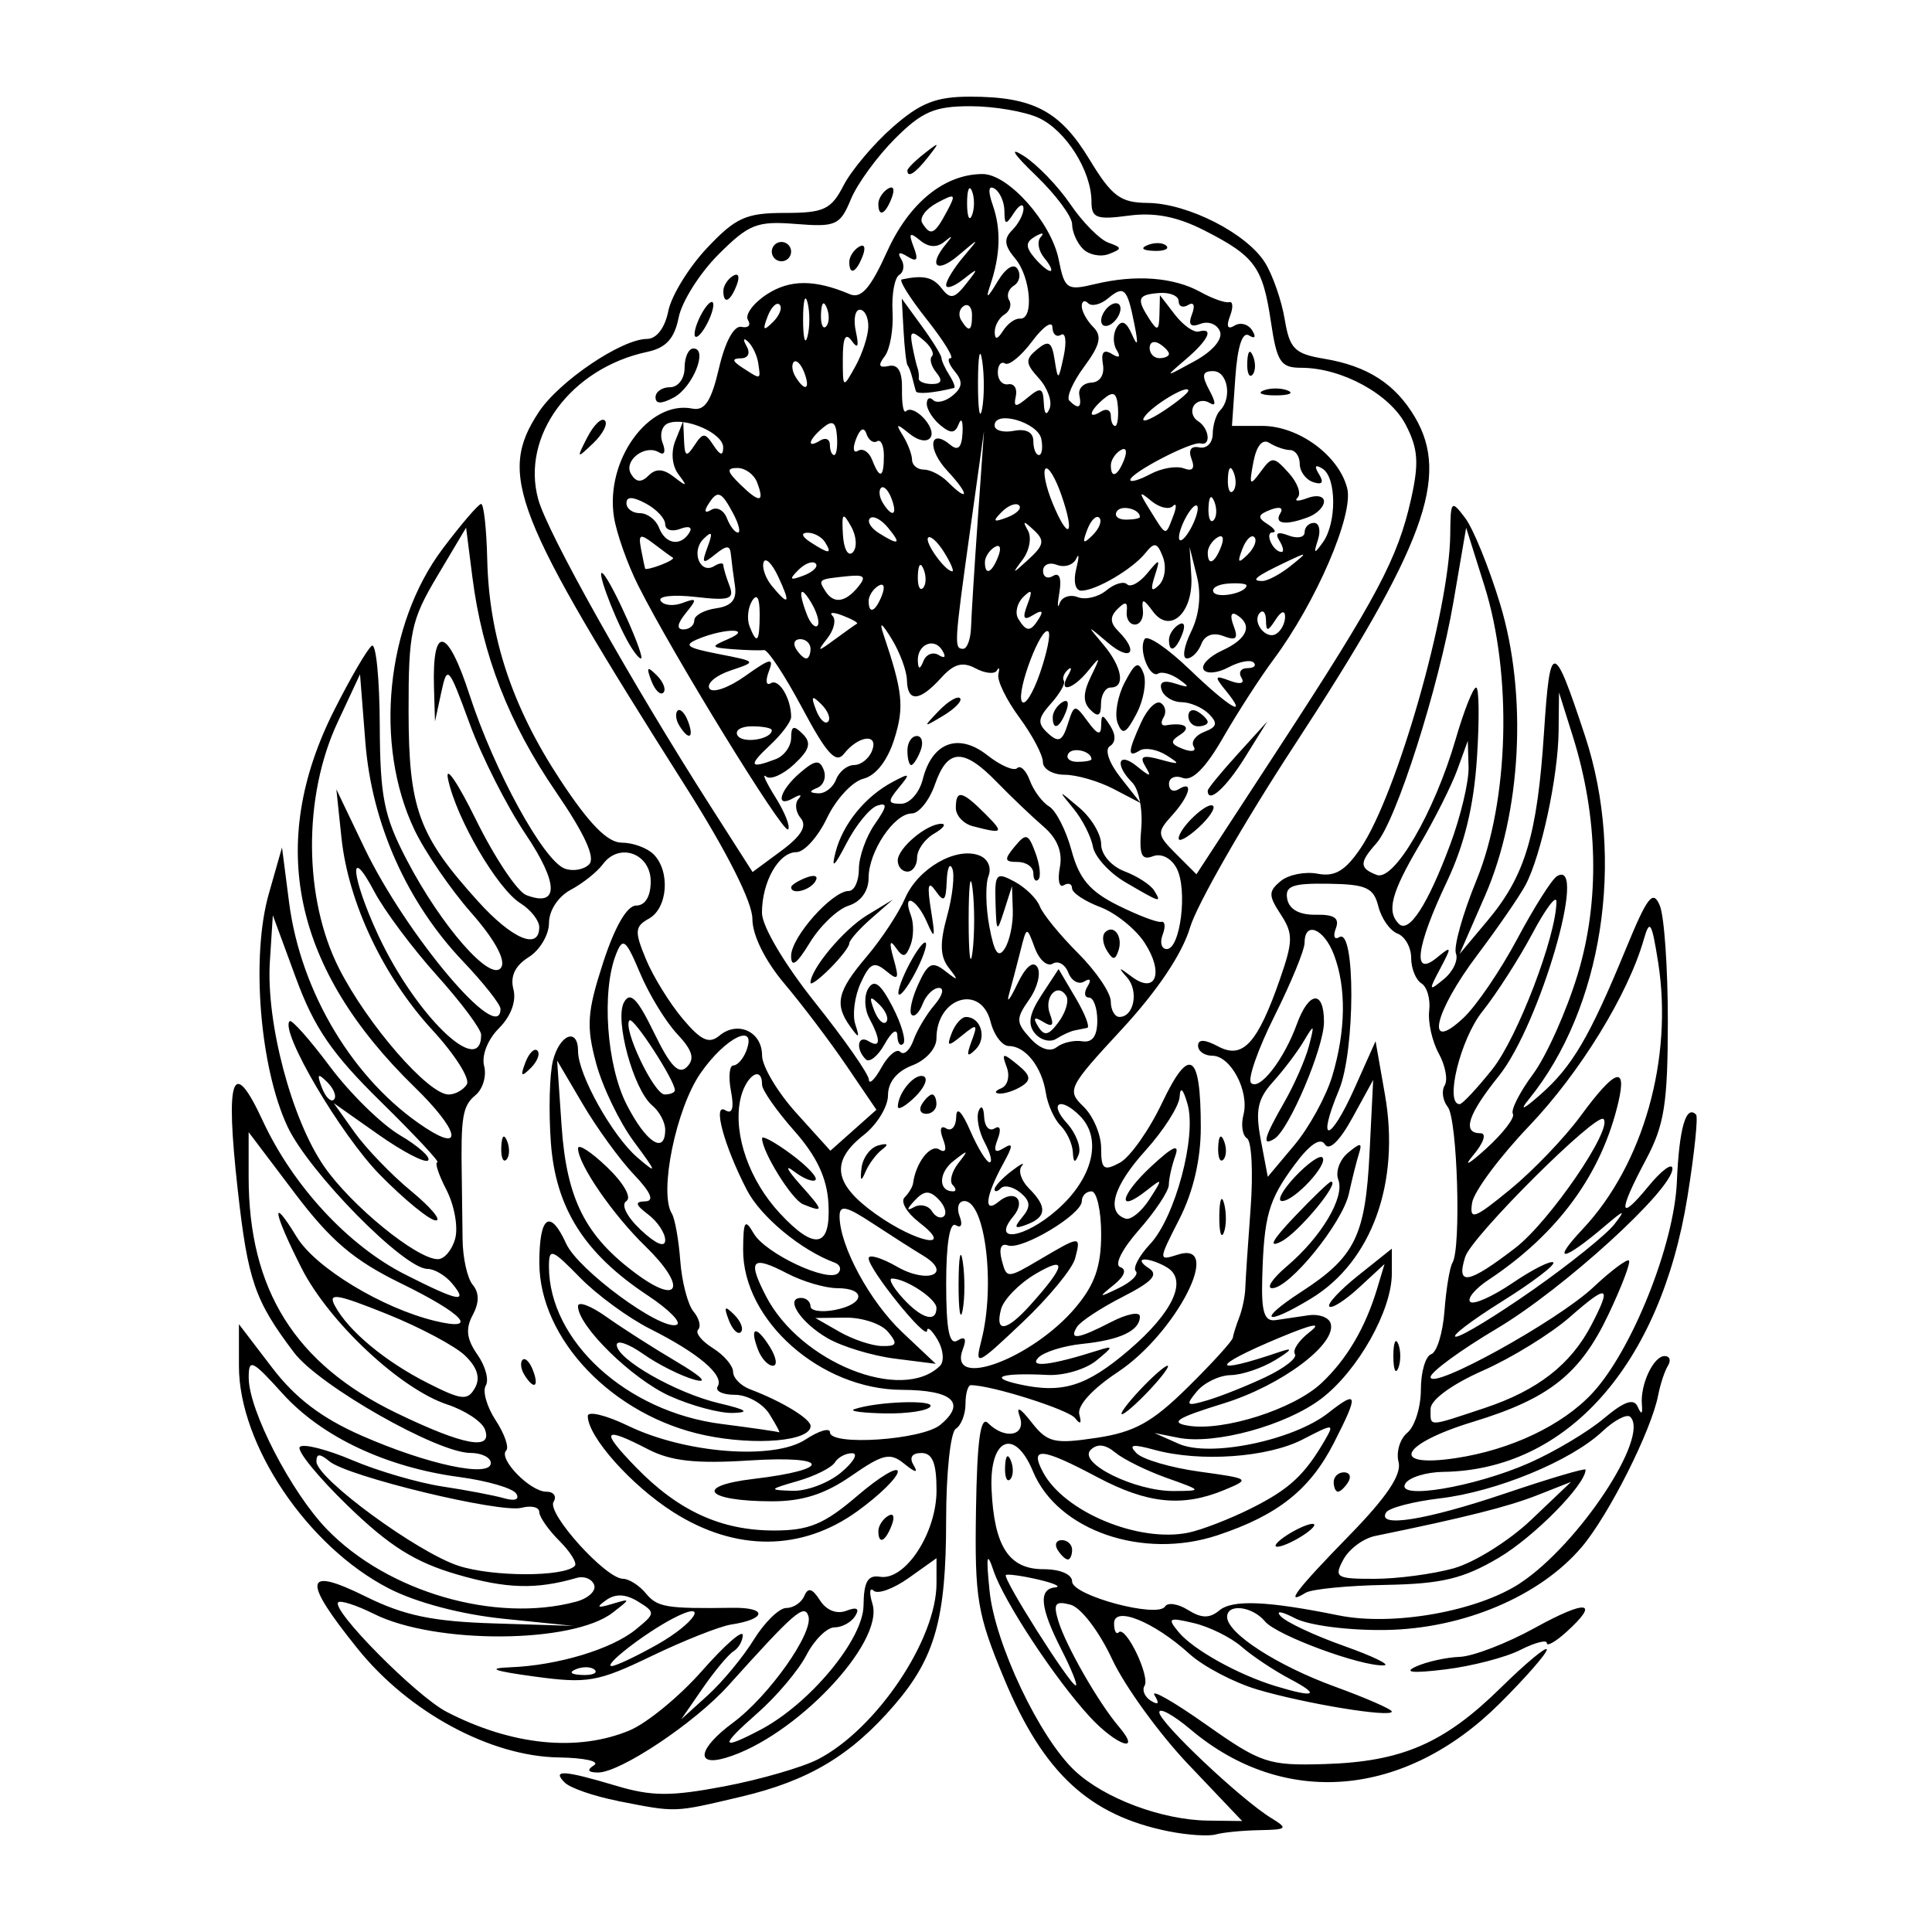 <?xml version="1.0" encoding="UTF-8" standalone="no"?>
<svg
   xmlns:dc="http://purl.org/dc/elements/1.1/"
   xmlns:cc="http://creativecommons.org/ns#"
   xmlns:rdf="http://www.w3.org/1999/02/22-rdf-syntax-ns#"
   xmlns:svg="http://www.w3.org/2000/svg"
   xmlns="http://www.w3.org/2000/svg"
   id="svgGSW12"
   version="1.1"
   viewBox="0 0 100 100"
   height="100"
   width="100">
  <defs
     id="defs2" />
  <path
     id="pathGSW12"
     d="m 60.507,94.793 c -4.126,-0.822 -6.5,-3.02 -8.532,-7.901 -1.398,-3.359 -1.53,-4.148 -1.458,-8.735 0.057,-3.616 0.233,-4.889 0.622,-4.5 0.885,0.885 1.995,0.659 1.643,-0.335 -0.202,-0.571 0.01,-0.468 0.609,0.295 0.826,1.053 1.169,1.135 3.362,0.806 1.971,-0.296 2.884,-0.801 4.728,-2.62 1.257,-1.239 2.305,-2.392 2.329,-2.561 0.024,-0.169 0.174,-0.646 0.334,-1.06 0.16,-0.414 0.3,-1.091 0.312,-1.504 0.012,-0.414 0.135,-2.267 0.274,-4.119 0.139,-1.852 0.056,-3.488 -0.183,-3.636 -0.239,-0.148 -0.323,-0.697 -0.187,-1.22 0.317,-1.214 -0.656,-3.059 -1.614,-3.059 -0.404,0 -0.735,-0.234 -0.735,-0.519 0,-0.345 0.35,-0.332 1.044,0.04 1.271,0.68 2.038,-0.158 3.198,-3.495 0.679,-1.954 0.684,-2.354 0.038,-3.339 -0.642,-0.98 -0.642,-1.195 -0.003,-1.726 0.402,-0.334 1.261,-0.505 1.91,-0.381 0.893,0.171 1.433,-0.149 2.226,-1.32 1.88,-2.775 4.606,-12.32 4.64,-16.244 0.015,-1.76 0.053,-1.801 0.775,-0.846 0.417,0.552 1.23,2.552 1.805,4.445 1.424,4.683 1.108,10.789 -0.782,15.111 l -1.315,3.009 1.454,-1.736 c 1.939,-2.315 2.568,-4.415 2.916,-9.73 0.314,-4.795 0.487,-4.78 2.125,0.184 2.103,6.374 0.905,14.11 -2.912,18.804 -0.509,0.626 -0.281,0.532 0.608,-0.251 1.643,-1.447 2.542,-2.981 4.411,-7.522 1.125,-2.734 1.409,-3.098 1.762,-2.257 0.231,0.552 0.419,3.259 0.416,6.017 -0.004,4.227 -0.181,5.346 -1.128,7.126 -1.465,2.752 -1.422,3.273 0.114,1.399 0.678,-0.827 1.241,-1.247 1.251,-0.932 0.034,1.066 -5.636,6.235 -9.087,8.285 -1.887,1.121 -3.431,2.251 -3.431,2.51 0,0.724 6.556,-2.894 8.429,-4.652 0.913,-0.857 1.741,-1.477 1.839,-1.378 0.099,0.099 -0.381,1.359 -1.066,2.801 -1.463,3.079 -3.063,4.346 -6.998,5.544 -3.769,1.148 -4.37,2.401 -0.901,1.881 2.845,-0.427 5.52,-1.697 7.064,-3.355 2.048,-2.198 4.244,-7.686 4.381,-10.948 0.116,-2.766 0.472,-4.01 0.994,-3.475 0.112,0.115 -0.088,2.027 -0.446,4.25 -1.4,8.709 -6.232,14.152 -12.641,14.24 -0.88,0.012 -1.762,0.283 -1.959,0.602 -0.541,0.875 3.577,0.189 6.422,-1.069 1.297,-0.574 3.025,-1.604 3.84,-2.29 1.064,-0.895 1.562,-1.068 1.763,-0.613 0.19,0.429 0.26,0.391 0.216,-0.118 -0.089,-1.038 0.602,-2.507 1.18,-2.507 0.263,0 0.338,0.225 0.169,0.5 -0.17,0.275 -0.398,0.965 -0.508,1.534 -0.351,1.823 -2.549,6.189 -3.949,7.844 -2.165,2.56 -6.157,4.246 -10.185,4.301 -1.926,0.026 -3.957,-0.239 -4.665,-0.609 -0.698,-0.365 -1.023,-0.408 -0.732,-0.098 0.287,0.307 1.753,0.995 3.259,1.529 1.506,0.534 2.442,0.988 2.08,1.008 -1.175,0.066 -5.557,-1.552 -6.154,-2.272 -0.655,-0.789 -1.963,-0.946 -1.963,-0.235 0,0.845 2.586,2.519 5.578,3.609 1.621,0.591 2.946,1.171 2.946,1.289 0,0.33 -4.5,-0.408 -6.963,-1.141 -1.21,-0.36 -2.789,-1.189 -3.51,-1.842 -1.847,-1.673 -3.902,-2.505 -3.902,-1.579 0,0.387 0.109,0.594 0.243,0.46 0.36,-0.36 1.634,2.283 1.334,2.768 -0.141,0.228 0.008,0.578 0.331,0.777 0.389,0.24 0.452,0.144 0.188,-0.284 -0.22,-0.356 0.972,0.321 2.648,1.503 2.86,2.017 3.239,2.144 6.145,2.057 4.005,-0.12 6.192,-1.066 9.127,-3.95 1.31,-1.287 2.382,-2.176 2.382,-1.976 0,0.2 -1.1,1.458 -2.445,2.796 -4.908,4.882 -11.165,5.41 -15.983,1.347 -0.896,-0.756 -1.63,-1.159 -1.63,-0.897 0,0.521 4.226,4.514 5.794,5.474 0.887,0.543 0.832,0.6 -0.613,0.627 -0.874,0.016 -1.889,0.116 -2.257,0.221 -0.367,0.105 -1.458,0.034 -2.423,-0.158 z m 1.016,-3.451 c -1.524,-1.604 -3.309,-4.067 -3.966,-5.475 -0.671,-1.438 -1.614,-2.669 -2.152,-2.81 -0.787,-0.206 -0.899,-0.057 -0.629,0.836 0.388,1.284 2.076,4.233 3.133,5.474 1.228,1.443 -0.118,0.992 -1.497,-0.501 -1.792,-1.94 -4.458,-5.986 -4.987,-7.568 -0.343,-1.025 -0.39,-0.784 -0.206,1.042 0.277,2.738 2.593,7.617 4.426,9.326 1.534,1.429 4.505,2.538 6.881,2.568 l 1.768,0.022 -2.771,-2.916 z m 5.252,-4.436 c -0.827,-0.436 -1.956,-1.187 -2.507,-1.669 -0.552,-0.482 -1.663,-1.033 -2.469,-1.224 -1.315,-0.312 -1.396,-0.263 -0.789,0.469 0.752,0.906 3.08,2.202 5.01,2.789 2.057,0.626 2.358,0.48 0.755,-0.365 z m -11.838,-1.529 c -1.104,-2.165 -1.2,-3.13 -0.322,-3.213 0.345,-0.033 -0.05,-0.216 -0.878,-0.408 -0.827,-0.192 -1.58,-0.296 -1.672,-0.233 -0.202,0.139 3.328,5.715 3.617,5.715 0.112,0 -0.224,-0.838 -0.746,-1.861 z m 23.748,-3.434 c 3.015,-1.986 6.721,-7.581 5.699,-8.604 -0.172,-0.172 -0.823,0.166 -1.445,0.751 -1.628,1.53 -5.483,3.119 -8.406,3.465 -1.387,0.164 -2.641,0.492 -2.787,0.728 -0.504,0.816 2.062,0.404 6.187,-0.991 2.275,-0.77 4.137,-1.32 4.137,-1.223 0,0.779 -2.677,3.491 -4.513,4.572 -1.826,1.075 -2.94,1.341 -5.839,1.393 -1.97,0.035 -3.832,0.219 -4.137,0.407 -1.136,0.702 -0.477,-0.164 2.249,-2.957 1.947,-1.994 2.729,-3.159 2.559,-3.809 -0.135,-0.515 0.07,-1.199 0.455,-1.518 0.385,-0.32 0.7,-1.325 0.7,-2.233 0,-0.909 0.24,-1.732 0.534,-1.83 0.294,-0.098 0.603,-1.107 0.688,-2.243 0.085,-1.135 0.272,-2.259 0.415,-2.496 0.456,-0.753 0.254,-7.426 -0.244,-8.057 -0.263,-0.333 -0.335,-0.836 -0.16,-1.118 0.174,-0.282 0.036,-1.025 -0.307,-1.652 -0.344,-0.626 -0.566,-1.625 -0.495,-2.219 0.071,-0.594 -0.109,-1.228 -0.402,-1.409 -0.292,-0.181 -0.531,-0.773 -0.531,-1.317 0,-0.544 -0.318,-1.111 -0.707,-1.26 -0.389,-0.149 -0.835,-0.783 -0.992,-1.409 -0.243,-0.968 -0.627,-1.143 -2.581,-1.172 -1.88,-0.028 -2.266,0.116 -2.134,0.798 0.103,0.532 0.637,0.823 1.479,0.807 0.957,-0.019 1.24,0.175 1.035,0.709 -0.155,0.404 -0.074,0.607 0.179,0.451 0.842,-0.518 0.828,5.891 -0.017,7.914 -1.181,2.825 -0.469,2.757 0.798,-0.076 l 1.097,-2.453 0.484,2.758 c 0.8,4.556 -0.674,8.642 -3.808,10.553 -2.403,1.465 -2.864,1.181 -0.534,-0.33 2.803,-1.818 3.332,-2.894 3.547,-7.214 l 0.187,-3.761 -1.072,1.955 c -0.664,1.211 -1.207,1.735 -1.428,1.378 -0.231,-0.374 -0.782,-0.003 -1.566,1.054 -1.354,1.827 -1.588,2.646 -1.677,5.893 -0.048,1.741 0.11,2.233 0.69,2.152 0.414,-0.058 1.179,-0.17 1.701,-0.251 0.522,-0.081 1.036,0.099 1.143,0.398 0.376,1.057 -2.525,3.236 -5.549,4.169 -2.41,0.743 -2.795,0.987 -1.808,1.149 1.826,0.298 5.444,-0.856 6.877,-2.195 1.318,-1.231 2.284,-2.87 2.9,-4.92 l 0.377,-1.254 -1.314,1.214 c -0.723,0.668 -1.417,1.111 -1.543,0.984 -0.126,-0.126 0.55,-0.851 1.502,-1.611 l 1.732,-1.382 v 1.295 c 0,1.904 -1.761,5.029 -3.642,6.463 -1.826,1.393 -5.523,2.404 -7.414,2.028 l -1.229,-0.244 1.254,0.557 c 1.615,0.718 5.931,-0.173 7.742,-1.597 1.544,-1.214 1.587,-0.989 0.295,1.542 -1.24,2.43 -2.903,3.752 -6.025,4.789 -3.867,1.285 -8.286,-0.244 -9.554,-3.305 -0.947,-2.286 -2.261,-1.726 -2.145,0.914 0.131,2.966 0.895,4.148 2.684,4.148 0.869,0 1.487,0.265 1.487,0.638 0,0.725 4.427,1.913 4.811,1.292 0.138,-0.223 0.673,-0.141 1.189,0.182 0.697,0.435 1.114,0.441 1.619,0.022 0.684,-0.568 2.472,-0.494 6.171,0.256 2.815,0.57 7.18,-0.204 9.403,-1.667 z m -23.945,-1.725 c -0.17,-0.276 -0.071,-0.501 0.221,-0.501 0.292,0 0.531,0.226 0.531,0.501 0,0.276 -0.1,0.501 -0.221,0.501 -0.122,0 -0.361,-0.226 -0.531,-0.501 z m 11.283,-0.215 c 0,-0.138 0.451,-0.492 1.003,-0.787 0.552,-0.295 1.003,-0.424 1.003,-0.286 0,0.138 -0.451,0.492 -1.003,0.787 -0.552,0.295 -1.003,0.424 -1.003,0.286 z m 3.009,-3.295 c 0,-0.276 0.239,-0.501 0.531,-0.501 0.292,0 0.392,0.226 0.221,0.501 -0.17,0.276 -0.409,0.501 -0.531,0.501 -0.122,0 -0.221,-0.226 -0.221,-0.501 z m -17.01,-0.794 c 0.024,-0.584 0.143,-0.703 0.303,-0.303 0.145,0.362 0.127,0.794 -0.04,0.961 -0.167,0.167 -0.285,-0.13 -0.263,-0.658 z m 20.098,-5.725 c 0,-0.689 0.114,-0.972 0.253,-0.627 0.139,0.345 0.139,0.909 0,1.254 -0.139,0.345 -0.253,0.063 -0.253,-0.627 z m -5.52,-4.641 c 1.792,-1.518 3.019,-3.579 2.671,-4.485 -0.157,-0.408 0.069,-1.036 0.502,-1.395 0.652,-0.541 0.749,-0.533 0.566,0.045 -0.121,0.384 -0.355,1.314 -0.52,2.068 -0.333,1.521 -3.075,4.9 -3.973,4.896 -0.316,-0.002 0.023,-0.509 0.754,-1.128 z m 0.399,-2.567 c 0.95,-1 1.802,-1.818 1.892,-1.818 0.509,0 -1.676,2.636 -2.563,3.092 -0.71,0.365 -0.489,-0.054 0.671,-1.274 z m 0.025,-2.067 c 0.647,-0.688 1.286,-1.141 1.422,-1.006 0.333,0.333 -1.446,2.258 -2.086,2.258 -0.281,0 0.018,-0.563 0.665,-1.252 z m 8.214,20.263 c 1.069,-0.297 2.874,-1.425 4.012,-2.507 l 2.068,-1.967 -1.755,0.691 c -1.518,0.597 -3.749,1.158 -8.385,2.107 -0.613,0.125 -1.354,0.677 -1.647,1.225 -0.494,0.923 -0.374,0.997 1.615,0.994 1.182,-10e-4 3.024,-0.246 4.093,-0.543 z m -10.47,-3.109 c 1.97,-0.988 2.758,-1.717 3.805,-3.521 0.505,-0.871 0.459,-0.873 -1.137,-0.046 -1.819,0.942 -5.317,1.189 -7.681,0.542 -1.144,-0.313 -1.367,-0.271 -0.929,0.174 0.316,0.322 1.783,0.752 3.259,0.955 2.624,0.361 2.652,0.383 1.273,0.954 -2.155,0.893 -3.975,0.707 -6.563,-0.669 -2.885,-1.534 -3.523,-1.591 -2.806,-0.251 1.1,2.055 4.95,3.654 7.522,3.124 0.689,-0.142 2.155,-0.71 3.258,-1.263 z m -4.391,-1.575 c -1.037,-0.37 -2.231,-0.96 -2.654,-1.311 -0.517,-0.429 -0.934,-0.472 -1.274,-0.132 -0.673,0.673 2.3,2.14 4.309,2.126 1.487,-0.011 1.483,-0.018 -0.381,-0.683 z m 16.463,-3.613 c 2.737,-0.908 4.463,-2.249 5.528,-4.295 1.076,-2.069 0.865,-2.15 -1.1,-0.425 -0.993,0.872 -3.023,2.124 -4.513,2.782 -1.602,0.709 -2.708,1.516 -2.708,1.978 0,0.95 -0.199,0.953 2.794,-0.04 z m -11.319,-1.61 c 0.965,-0.456 1.642,-0.989 1.504,-1.184 -0.138,-0.195 0.201,-0.704 0.752,-1.131 0.683,-0.528 0.205,-0.445 -1.494,0.261 -3.688,1.532 -3.695,2.003 -0.01,0.746 0.673,-0.23 0.591,-0.09 -0.251,0.427 -0.689,0.423 -1.734,0.777 -2.32,0.787 -0.587,0.01 -1.375,0.389 -1.751,0.842 -0.612,0.738 -0.553,0.785 0.565,0.454 0.687,-0.204 2.039,-0.744 3.005,-1.201 z m 13.841,-4.519 c 1.907,-1.339 3.797,-2.863 4.2,-3.385 0.607,-0.787 0.521,-0.769 -0.506,0.104 -2.156,1.835 -2.804,1.92 -1.139,0.15 3.139,-3.336 4.694,-8.836 3.907,-13.817 -0.33,-2.087 -0.434,-2.253 -0.742,-1.176 -0.812,2.843 -3.3,6.892 -5.929,9.649 -1.539,1.613 -2.87,3.406 -2.958,3.985 -0.141,0.923 0.1,0.838 1.978,-0.701 1.176,-0.964 2.816,-2.674 3.643,-3.802 1.768,-2.408 2.399,-2.645 1.956,-0.732 -0.864,3.731 -3.13,6.835 -6.732,9.222 -0.683,0.453 -1.108,0.963 -0.944,1.134 0.164,0.171 1.149,-0.267 2.19,-0.973 1.041,-0.706 1.991,-1.185 2.112,-1.064 0.121,0.121 -1.083,1.035 -2.676,2.031 -1.592,0.996 -2.656,1.811 -2.363,1.811 0.293,0 2.093,-1.096 4,-2.435 z m -0.931,-2.157 c 1.774,-1.364 5.077,-6.191 4.565,-6.672 -0.374,-0.352 -6.821,6.073 -7.157,7.133 -0.484,1.526 0.155,1.412 2.592,-0.461 z m -9.474,-8.897 c 0.704,-2.351 0.735,-4.579 0.086,-6.285 -0.515,-1.354 -1.517,-1.76 -1.517,-0.614 0,0.37 -0.701,2.075 -1.558,3.791 -0.857,1.715 -1.403,3.274 -1.213,3.464 0.43,0.43 1.7,-1.201 2.368,-3.038 0.626,-1.724 1.406,-1.79 1.406,-0.12 0,1.322 -1.805,5.578 -2.565,6.048 -0.668,0.413 -0.541,-0.058 0.508,-1.888 0.523,-0.912 1.098,-2.223 1.278,-2.912 0.299,-1.151 0.278,-1.171 -0.268,-0.251 -0.327,0.552 -1.042,1.498 -1.589,2.103 -0.8,0.884 -0.924,1.476 -0.634,3.009 l 0.361,1.908 1.381,-1.647 c 0.759,-0.906 1.64,-2.512 1.956,-3.568 z m 9.35,1.954 c -0.119,-0.192 0.35,-1.117 1.043,-2.054 0.693,-0.938 1.731,-3.255 2.307,-5.151 1.158,-3.807 1.069,-8.148 -0.253,-12.349 l -0.71,-2.257 -0.021,2.006 c -0.025,2.353 -0.904,6.445 -1.712,7.961 -0.312,0.586 -1.433,2.213 -2.491,3.618 -2.257,2.994 -2.731,5.15 -0.717,3.258 0.664,-0.624 1.914,-2.461 2.778,-4.082 0.864,-1.621 1.788,-3.082 2.052,-3.245 1.65,-1.02 -0.885,7.699 -3.006,10.339 -1.606,1.998 -1.914,2.962 -0.948,2.962 0.329,0 0.17,0.488 -0.368,1.128 -0.539,0.642 -0.257,0.501 0.657,-0.327 0.882,-0.801 1.507,-1.613 1.388,-1.806 z m -1.066,-2.304 c 1.296,-1.624 3.31,-6.887 3.32,-8.675 0.002,-0.386 -0.56,0.36 -1.25,1.657 -0.69,1.297 -1.854,3.11 -2.586,4.028 -1.139,1.427 -1.964,4.795 -1.174,4.794 0.138,-3e-5 0.899,-0.812 1.691,-1.805 z m -1.882,-5.994 c -0.13,-0.34 0.35,-2.052 1.068,-3.806 1.68,-4.105 1.855,-10.627 0.408,-15.223 l -0.947,-3.009 -0.658,3.838 c -0.762,4.446 -2.965,11.347 -3.99,12.498 -0.889,0.998 -0.885,1.288 0.019,1.635 0.901,0.346 2.984,-3.235 4.084,-7.02 0.428,-1.473 0.905,-2.679 1.06,-2.679 0.155,0 0.174,1.636 0.044,3.636 -0.164,2.517 -0.648,4.499 -1.57,6.442 -1.586,3.341 -1.795,4.968 -0.498,3.899 0.764,-0.63 0.778,-0.583 0.169,0.565 -0.616,1.159 -0.601,1.2 0.191,0.546 0.471,-0.389 0.75,-0.985 0.62,-1.325 z m -0.31,-5.604 c 0.552,-1.475 0.985,-3.293 0.964,-4.042 l -0.04,-1.36 -0.541,1.491 c -0.298,0.82 -1.182,2.579 -1.966,3.908 -1.455,2.467 -1.706,3.429 -1.063,4.072 0.518,0.518 1.487,-0.974 2.646,-4.07 z m -43.088,49.463 c -1.221,-0.24 -2.451,-0.666 -2.733,-0.948 -0.681,-0.681 -0.038,-0.64 2.672,0.17 1.836,0.549 2.83,0.553 5.604,0.025 1.855,-0.353 4.033,-0.984 4.84,-1.401 3.014,-1.559 6.129,-6.185 6.129,-9.102 v -1.304 l -1.436,1.022 c -0.79,0.562 -1.607,0.86 -1.817,0.661 -0.21,-0.199 -0.238,0.108 -0.062,0.682 0.622,2.03 -4.034,6.917 -7.592,7.968 -1.609,0.475 -1.411,-0.498 0.37,-1.815 1.863,-1.377 4.19,-4.671 3.905,-5.526 -0.214,-0.643 -0.717,-0.206 -4.15,3.608 -1.736,1.929 -5.601,4.504 -6.742,4.493 -0.523,-0.005 -0.589,-0.129 -0.202,-0.376 0.318,-0.203 -0.503,-0.384 -1.824,-0.404 -3.537,-0.052 -7.763,-2.335 -10.41,-5.625 -2.896,-3.598 -2.789,-4.289 0.417,-2.702 1.986,0.983 3.457,1.291 6.644,1.39 l 4.093,0.127 -3.603,-0.368 c -2.199,-0.225 -4.515,-0.837 -5.943,-1.572 -4.201,-2.161 -7.754,-7.432 -7.754,-11.504 v -2.17 l 1.71,2.24 c 1.209,1.584 2.568,2.617 4.638,3.527 3.418,1.502 6.689,2.196 6.689,1.42 0,-0.288 -0.475,-0.524 -1.055,-0.524 -1.711,0 -7.831,-3.481 -9.126,-5.191 -2.033,-2.684 -2.393,-3.722 -2.917,-8.418 -0.657,-5.885 -0.271,-6.962 1.288,-3.595 1.568,3.384 4.428,6.474 7.374,7.967 2.778,1.408 3.297,1.506 2.43,0.463 -0.343,-0.414 -0.917,-0.752 -1.275,-0.752 -1.212,0 -6.13,-5.001 -7.24,-7.362 -1.435,-3.053 -1.898,-8.796 -0.971,-12.049 l 0.684,-2.402 0.366,2.839 c 0.604,4.69 3.37,9.263 7.057,11.671 2.026,1.323 1.703,0.096 -0.553,-2.099 -6.298,-6.127 -7.673,-12.574 -4.164,-19.525 0.858,-1.7 1.735,-3.198 1.948,-3.328 0.213,-0.13 0.396,1.715 0.406,4.1 0.016,3.718 0.212,4.71 1.378,6.951 1.808,3.476 4.398,6.427 4.911,5.597 0.239,-0.387 -0.351,-1.459 -1.559,-2.831 -1.069,-1.214 -2.391,-3.147 -2.937,-4.295 -2.103,-4.419 -1.473,-10.645 1.471,-14.551 0.952,-1.264 1.845,-2.303 1.982,-2.309 0.138,-0.006 0.28,1.284 0.317,2.868 0.092,4.022 1.283,7.62 3.777,11.414 1.498,2.278 2.449,3.249 3.183,3.249 0.576,0 1.318,0.271 1.649,0.602 0.873,0.873 0.738,2.783 -0.235,3.327 -0.74,0.414 -0.758,0.658 -0.162,2.097 0.371,0.896 1.225,2.282 1.897,3.081 0.958,1.139 1.371,1.329 1.911,0.88 0.95,-0.788 2.206,-0.203 2.206,1.027 0,0.559 0.796,1.898 1.768,2.975 l 1.768,1.957 1.191,-1.06 1.191,-1.06 -1.546,-2.275 c -0.85,-1.251 -2.294,-3.161 -3.21,-4.245 -1.012,-1.199 -1.664,-2.516 -1.664,-3.364 0,-0.86 -1.312,-3.464 -3.429,-6.805 -8.958,-14.136 -9.762,-16.184 -7.627,-19.423 1.053,-1.597 4.287,-3.783 5.602,-3.787 0.495,-0.002 0.928,-0.568 1.103,-1.445 0.159,-0.793 1.06,-2.26 2.002,-3.259 1.488,-1.578 2.018,-1.817 4.024,-1.817 2.033,0 2.399,-0.172 3.049,-1.43 0.407,-0.786 1.549,-2.14 2.538,-3.009 1.434,-1.259 2.245,-1.579 4.005,-1.579 3.257,0 4.653,0.732 6.173,3.237 1.166,1.921 1.603,2.25 3.014,2.263 2.088,0.02 5.153,1.585 6.09,3.108 0.395,0.643 0.85,1.956 1.01,2.918 0.255,1.528 0.511,1.784 2.039,2.039 2.242,0.374 3.682,1.299 4.698,3.019 1.824,3.088 0.506,6.674 -6.252,17.013 -2.614,3.999 -5.037,8.232 -5.386,9.407 -0.401,1.354 -1.692,3.281 -3.528,5.265 -2.786,3.01 -2.861,3.163 -1.984,4.007 0.501,0.483 0.911,1.45 0.911,2.149 0,1.098 0.131,1.201 0.963,0.756 0.529,-0.283 1.514,-1.674 2.187,-3.091 1.422,-2.991 2.008,-2.622 2.008,1.262 0,1.661 -0.392,3.337 -1.107,4.74 -1.1,2.157 -1.101,2.168 -0.072,1.842 2.382,-0.756 -0.099,4.082 -3.119,6.082 -1.323,0.877 -2.111,1.744 -1.989,2.192 0.129,0.475 0.053,0.545 -0.213,0.196 -0.337,-0.444 -4.336,-1.711 -5.4,-1.711 -0.154,0 -0.279,0.438 -0.279,0.973 0,0.535 -0.226,1.113 -0.501,1.283 -0.276,0.17 -0.501,2.294 -0.501,4.719 0,5.094 -0.568,7.127 -2.672,9.573 -2.255,2.62 -4.441,3.927 -7.957,4.756 -3.51,0.827 -3.298,0.82 -6.385,0.215 z m 0.629,-3.648 c 0.9,-0.376 2.585,-1.762 3.745,-3.079 1.16,-1.318 2.109,-2.152 2.109,-1.853 0,0.298 -0.215,0.675 -0.478,0.838 -0.263,0.163 -0.98,1.022 -1.593,1.91 l -1.115,1.615 1.374,-1.245 c 0.756,-0.685 1.83,-1.982 2.386,-2.883 0.557,-0.901 1.314,-1.638 1.682,-1.638 0.368,0 0.788,-0.282 0.933,-0.627 0.19,-0.452 0.415,-0.388 0.807,0.23 0.329,0.518 0.868,0.732 1.365,0.542 0.549,-0.211 0.701,-0.121 0.459,0.272 -0.199,0.323 -0.682,0.587 -1.072,0.587 -0.39,0 -1.042,0.643 -1.449,1.43 -0.407,0.786 -1.549,2.14 -2.538,3.009 -1.968,1.728 -1.931,1.956 0.142,0.868 2.564,-1.346 5.33,-4.677 5.349,-6.441 0.013,-1.227 0.22,-1.59 0.849,-1.486 1.306,0.215 2.929,-2.26 2.929,-4.467 0,-1.421 -0.209,-1.938 -0.782,-1.938 -0.492,0 -0.642,0.232 -0.405,0.627 0.253,0.422 0.098,0.4 -0.476,-0.065 -0.742,-0.602 -1.1,-0.521 -2.756,0.627 -1.365,0.946 -2.533,1.317 -4.132,1.311 -3.405,-0.012 -4.027,-0.791 -0.924,-1.159 4.122,-0.488 3.981,-1.224 -0.185,-0.957 -2.789,0.179 -4.082,0.038 -5.267,-0.575 -2.349,-1.215 -2.498,-0.998 -0.636,0.923 2.192,2.261 4.41,3.279 7.15,3.279 1.817,0 2.593,-0.323 4.312,-1.794 1.153,-0.987 2.096,-1.552 2.096,-1.257 0,0.296 -0.936,1.216 -2.081,2.045 -2.881,2.087 -6.301,2.11 -9.528,0.063 -2.181,-1.383 -4.437,-3.916 -4.437,-4.981 0,-0.277 0.944,-0.048 2.097,0.509 2.955,1.428 7.531,1.781 9.169,0.707 0.698,-0.458 1.27,-0.626 1.27,-0.374 0,0.718 4.767,0.395 5.708,-0.386 1.372,-1.139 0.643,-1.803 -1.989,-1.813 -4.194,-0.015 -8.239,-3.591 -8.214,-7.262 0.01,-1.492 0.093,-1.616 0.549,-0.831 0.608,1.046 3.884,2.577 4.375,2.045 0.177,-0.192 0.096,-0.432 -0.18,-0.533 -1.732,-0.636 -3.832,-2.372 -4.551,-3.764 -1.187,-2.295 -1.793,-4.545 -1.11,-4.124 0.357,0.221 0.455,-0.119 0.288,-0.993 -0.14,-0.73 -0.084,-1.328 0.124,-1.328 0.208,0 0.508,-0.338 0.667,-0.752 0.582,-1.516 -1.078,-0.709 -2.367,1.152 -1.27,1.833 -2.159,6.176 -1.487,7.264 0.16,0.259 0.357,1.36 0.438,2.447 0.081,1.087 0.389,2.268 0.684,2.623 0.295,0.355 0.403,0.779 0.241,0.941 -0.162,0.162 0.178,0.591 0.757,0.952 0.578,0.361 1.052,0.915 1.052,1.23 0,0.315 0.395,0.722 0.878,0.904 1.634,0.617 3.134,1.526 3.134,1.901 0,0.784 -2.834,1.032 -5.474,0.478 -4.757,-0.998 -8.567,-4.972 -8.567,-8.936 0,-2.424 0.555,-2.812 1.392,-0.975 0.616,1.353 4.864,4.479 5.704,4.199 0.299,-0.1 -0.368,-0.784 -1.481,-1.521 -3.287,-2.175 -4.773,-4.522 -5.019,-7.929 -0.117,-1.618 -0.069,-3.514 0.106,-4.213 0.347,-1.383 1.303,-1.75 1.303,-0.5 0,1.206 1.776,4.388 3.068,5.496 1.051,0.902 1.032,0.818 -0.187,-0.83 -0.745,-1.008 -1.623,-2.835 -1.951,-4.06 -0.511,-1.911 -0.459,-2.648 0.365,-5.188 0.607,-1.87 1.238,-2.96 1.713,-2.96 0.467,0 0.752,-0.473 0.752,-1.247 0,-1.452 -1.629,-2.042 -2.474,-0.895 -0.294,0.399 -1.042,0.995 -1.663,1.326 -0.652,0.347 -1.128,1.072 -1.128,1.716 0,0.613 -0.473,1.411 -1.052,1.772 -0.702,0.438 -0.965,0.992 -0.789,1.662 0.161,0.616 -0.129,1.397 -0.749,2.017 -0.582,0.582 -0.908,1.411 -0.767,1.95 0.135,0.516 -0.065,1.196 -0.445,1.511 -0.672,0.558 -0.765,1.107 -0.712,4.228 0.014,0.827 0.033,2.286 0.042,3.242 0.009,0.956 0.245,2.013 0.525,2.35 0.343,0.414 0.342,0.923 -0.004,1.57 -0.377,0.705 -0.313,1.242 0.245,2.039 0.417,0.595 0.612,1.316 0.434,1.604 -0.178,0.287 0.053,1.096 0.512,1.798 0.46,0.701 0.704,1.406 0.544,1.567 -0.422,0.422 1.242,2.128 2.074,2.128 0.387,0 0.557,0.237 0.378,0.527 -0.361,0.584 2.695,3.972 3.59,3.981 0.311,0.003 0.843,0.339 1.181,0.748 0.606,0.73 1.045,0.804 4.495,0.755 1.817,-0.025 1.768,0.585 -0.07,0.865 -0.59,0.09 -2.446,0.825 -4.124,1.633 -2.787,1.342 -3.311,1.433 -6.06,1.059 -2.129,-0.29 -2.495,-0.43 -1.254,-0.478 2.457,-0.096 5.245,-0.935 6.497,-1.956 1.026,-0.837 1.03,-0.884 0.121,-1.446 -0.64,-0.395 -1.166,-0.42 -1.648,-0.078 -0.54,0.384 -0.47,0.432 0.296,0.203 0.983,-0.293 0.984,-0.285 0.038,0.448 -2.079,1.61 -9.185,1.649 -12.355,0.067 -0.9,-0.449 -1.733,-0.719 -1.851,-0.601 -0.385,0.385 4.045,4.86 5.614,5.671 3.361,1.738 6.775,2.083 9.47,0.957 z m 12.874,-10.319 c 0,-0.26 0.223,-0.61 0.496,-0.778 0.284,-0.176 0.368,0.026 0.197,0.472 -0.333,0.869 -0.693,1.028 -0.693,0.306 z m -1.254,-6.301 c 1.146,-0.4 4.173,-0.509 3.947,-0.143 -0.135,0.218 -1.191,0.379 -2.347,0.357 -1.156,-0.022 -1.876,-0.118 -1.6,-0.214 z m -17.07,-1.785 c -0.182,-0.294 -0.223,-0.642 -0.092,-0.774 0.131,-0.131 0.373,0.109 0.536,0.535 0.339,0.884 0.05,1.039 -0.444,0.239 z m 12.097,-1.292 c -0.461,-1.201 -0.102,-1.293 0.608,-0.156 0.337,0.539 0.409,0.98 0.16,0.98 -0.249,0 -0.594,-0.371 -0.768,-0.824 z m -1.514,-1.536 c -0.272,-0.715 -0.215,-0.772 0.281,-0.281 0.343,0.34 0.497,0.745 0.342,0.899 -0.154,0.154 -0.435,-0.124 -0.623,-0.618 z m -11.777,-8.964 c 0.024,-0.584 0.143,-0.703 0.303,-0.303 0.145,0.362 0.127,0.794 -0.04,0.961 -0.167,0.167 -0.285,-0.13 -0.263,-0.658 z m 1.246,-4.368 c 0.188,-0.495 0.469,-0.773 0.623,-0.618 0.154,0.154 3.21e-4,0.559 -0.342,0.899 -0.495,0.492 -0.553,0.434 -0.281,-0.281 z m 3.593,31.435 c -0.167,-0.167 -0.599,-0.184 -0.961,-0.04 -0.4,0.16 -0.281,0.279 0.303,0.303 0.529,0.022 0.825,-0.097 0.658,-0.263 z m 3.202,-1.294 c 2.034,-1.143 2.79,-2.392 0.82,-1.355 -1.479,0.778 -3.624,2.45 -3.145,2.45 0.206,0 1.252,-0.493 2.324,-1.095 z m -4.174,-2.235 c 0.632,-0.169 1.055,-0.561 0.94,-0.871 -0.115,-0.31 -0.519,-0.473 -0.898,-0.363 -2.104,0.611 -3.639,0.567 -6.193,-0.175 -2.176,-0.633 -3.502,-1.465 -5.656,-3.552 -1.548,-1.499 -2.667,-2.873 -2.487,-3.053 0.18,-0.18 1.406,0.131 2.724,0.691 1.318,0.56 3.413,1.171 4.654,1.359 1.241,0.187 2.68,0.461 3.197,0.609 0.562,0.16 0.814,0.063 0.626,-0.24 -0.173,-0.28 -1.499,-0.666 -2.946,-0.859 -3.788,-0.505 -7.125,-2.08 -9.147,-4.318 -1.581,-1.75 -1.759,-1.833 -1.754,-0.818 0.007,1.688 2.189,5.916 4.043,7.835 3.138,3.249 8.719,4.873 12.897,3.754 z m -0.063,-1.851 c 0.138,-0.138 -0.219,-0.721 -0.794,-1.296 -0.575,-0.575 -1.045,-1.249 -1.045,-1.499 0,-0.25 -0.411,-0.347 -0.913,-0.216 -1.107,0.29 -8.997,-1.616 -9.944,-2.402 -0.499,-0.414 -0.676,-0.413 -0.676,0.005 0,0.877 5.229,4.712 7.365,5.403 1.778,0.575 5.434,0.578 6.007,0.005 z m 13.776,-4.831 c 0.651,-0.542 0.915,-0.994 0.587,-1.003 -0.328,-0.009 -0.734,0.205 -0.902,0.477 -0.168,0.271 -1.027,0.702 -1.91,0.958 -1.522,0.44 -1.537,0.467 -0.282,0.509 0.728,0.025 1.856,-0.399 2.507,-0.941 z M 25.094,73.974 c -0.154,-0.4 -1.03,-0.976 -1.948,-1.279 -2.424,-0.8 -6.125,-4.267 -7.543,-7.066 -1.473,-2.907 -1.617,-3.854 -0.243,-1.6 0.969,1.589 4.422,3.684 7.162,4.343 2.318,0.558 1.48,-0.358 -1.788,-1.955 -2.427,-1.187 -3.619,-2.201 -5.483,-4.667 l -2.382,-3.151 v 2.314 c 0,5.852 2.405,9.69 7.661,12.229 3.485,1.683 4.997,1.959 4.565,0.833 z m 14.736,-0.776 c -0.344,-0.552 -1.149,-1.003 -1.789,-1.003 -0.639,0 -1.042,-0.195 -0.894,-0.434 0.354,-0.574 -0.989,-1.718 -3.495,-2.977 -1.118,-0.562 -2.754,-1.759 -3.636,-2.661 -1.454,-1.488 -1.603,-1.541 -1.603,-0.574 0,3.857 4.011,7.524 8.916,8.153 1.577,0.202 2.926,0.397 2.997,0.434 0.071,0.036 -0.152,-0.386 -0.497,-0.937 z m -5.17,-0.943 c -1.953,-0.887 -4.743,-3.62 -4.743,-4.646 0,-0.273 0.661,-0.026 1.469,0.549 0.808,0.575 2.444,1.621 3.636,2.324 1.308,0.772 1.67,1.14 0.913,0.928 -0.689,-0.193 -1.874,-0.787 -2.633,-1.322 -0.758,-0.534 -1.379,-0.749 -1.379,-0.477 0,0.744 3.089,2.503 5.31,3.024 1.405,0.33 1.605,0.471 0.707,0.499 -0.689,0.022 -2.166,-0.375 -3.28,-0.881 z m -10.579,-2.082 c -0.513,-0.499 -2.343,-1.474 -4.066,-2.165 -2.608,-1.047 -3.057,-1.117 -2.679,-0.416 0.702,1.302 2.603,2.882 4.808,3.997 1.756,0.888 2.06,0.919 2.438,0.253 0.292,-0.514 0.129,-1.056 -0.501,-1.668 z m 34.361,-0.302 c 2.257,-1.932 3.034,-3.59 1.992,-4.25 -0.374,-0.237 -0.906,-0.431 -1.182,-0.431 -0.276,0 -0.185,0.2 0.201,0.445 0.532,0.337 0.206,0.698 -1.345,1.49 -1.126,0.575 -2.189,1.274 -2.362,1.553 -0.437,0.707 0.049,0.636 1.776,-0.256 0.814,-0.421 1.479,-0.547 1.479,-0.28 0,0.733 -1.021,1.217 -2.99,1.418 -0.975,0.1 -1.999,0.424 -2.275,0.721 -0.491,0.529 0.683,0.384 3.087,-0.381 0.828,-0.263 0.82,-0.209 -0.079,0.525 -0.552,0.45 -1.68,0.784 -2.507,0.742 -2.397,-0.121 -3.139,0.115 -1.504,0.479 2.258,0.503 3.499,0.117 5.709,-1.774 z m -9.794,0.832 c 0.236,-0.23 0.186,-0.833 -0.11,-1.343 -0.296,-0.509 -0.545,-0.726 -0.553,-0.481 -0.019,0.548 -3.024,-3.179 -3.024,-3.75 0,-0.225 0.662,-0.029 1.472,0.436 1.595,0.915 2.897,0.361 1.349,-0.574 -0.517,-0.312 -1.702,-1.069 -2.633,-1.681 -1.346,-0.885 -1.693,-0.959 -1.693,-0.36 0,1.529 1.56,4.416 3.245,6.005 l 1.734,1.636 -2.114,-0.268 c -1.163,-0.147 -2.727,-0.62 -3.477,-1.052 -1.398,-0.804 -2.247,-2.091 -1.379,-2.091 0.267,0 0.486,0.194 0.486,0.432 0,0.238 0.564,0.324 1.254,0.192 1.56,-0.298 1.652,-1.125 0.125,-1.129 -0.621,-0.002 -1.782,-0.344 -2.582,-0.761 -1.842,-0.961 -2.075,-0.71 -1.098,1.18 1.769,3.421 7.028,5.53 8.997,3.609 z m 7.031,-3.038 c 0.987,-1.173 1.317,-2.12 1.317,-3.783 0,-1.22 -0.226,-2.218 -0.501,-2.218 -0.276,0 -0.501,0.229 -0.501,0.509 0,0.692 -3.119,2.555 -3.829,2.288 -0.351,-0.132 -0.472,0.161 -0.314,0.764 0.253,0.966 0.278,0.965 1.978,-0.037 2.109,-1.245 2.132,-1.245 1.819,-0.05 -0.139,0.531 -1.37,2.024 -2.735,3.316 -2.379,2.252 -2.467,2.29 -2.114,0.914 0.729,-2.846 0.194,-7.202 -0.885,-7.202 -0.3,0 -0.411,0.35 -0.247,0.778 0.171,0.446 0.087,0.648 -0.197,0.472 -0.308,-0.19 -0.496,0.953 -0.496,3.012 0,2.406 0.161,3.219 0.587,2.956 0.39,-0.241 0.483,-0.093 0.279,0.439 -0.824,2.148 3.59,0.517 5.841,-2.158 z m -6.062,-1.237 c 0.004,-1.379 0.101,-1.884 0.216,-1.121 0.115,0.762 0.112,1.891 -0.007,2.507 -0.119,0.617 -0.213,-0.007 -0.21,-1.386 z m -3.654,2.507 c -0.343,-0.414 -1.33,-0.744 -2.193,-0.734 l -1.568,0.018 1.254,0.717 c 0.689,0.394 1.676,0.725 2.193,0.734 0.778,0.015 0.832,-0.111 0.315,-0.734 z m 7.36,-1.379 c 1.848,-2.053 1.94,-2.6 0.272,-1.615 -0.849,0.501 -1.651,1.324 -1.782,1.827 -0.324,1.238 0.281,1.153 1.51,-0.212 z m -4.852,0.143 c 0,-0.473 -1.585,-1.522 -2.301,-1.522 -0.199,0 0.047,0.451 0.546,1.003 0.972,1.074 1.755,1.306 1.755,0.519 z m -15.066,-3.191 c -1.693,-1.646 -3.483,-4.248 -3.486,-5.069 -0.001,-0.258 0.676,0.179 1.504,0.973 0.858,0.822 1.287,1.578 0.998,1.756 -0.294,0.182 0.022,0.812 0.751,1.497 0.774,0.727 1.259,0.929 1.259,0.524 0,-0.362 -0.395,-0.959 -0.878,-1.325 -0.672,-0.51 -0.709,-0.67 -0.157,-0.682 0.489,-0.011 0.3,-0.459 -0.591,-1.395 -0.721,-0.758 -1.909,-2.394 -2.64,-3.636 l -1.328,-2.257 0.23,3.369 c 0.26,3.805 1.229,5.722 3.877,7.676 2.271,1.676 2.602,0.649 0.461,-1.432 z m 25.384,1.29 c -0.164,-0.164 0.168,-0.795 0.738,-1.402 1.296,-1.379 2.42,-5.578 1.941,-7.245 -0.23,-0.799 -0.379,-0.936 -0.411,-0.378 -0.027,0.482 -0.826,1.735 -1.775,2.786 -1.661,1.838 -2.052,3.184 -1.022,3.517 0.27,0.087 0.826,-0.364 1.237,-1.003 0.699,-1.087 0.69,-1.117 -0.137,-0.463 -1.575,1.244 -1.398,0.275 0.226,-1.236 1.122,-1.044 1.482,-1.203 1.248,-0.549 -0.18,0.505 -0.332,1.182 -0.336,1.504 -0.004,0.322 -0.699,1.37 -1.543,2.328 -0.882,1.001 -1.294,1.823 -0.968,1.931 0.349,0.116 0.219,0.47 -0.337,0.918 -0.825,0.665 -0.802,0.679 0.267,0.159 0.644,-0.313 1.037,-0.704 0.873,-0.868 z m -35.225,-1.703 c 0.155,-0.594 -0.05,-1.722 -0.456,-2.507 -0.406,-0.785 -0.618,-1.428 -0.47,-1.428 0.147,0 -1.169,-1.41 -2.925,-3.134 -2.526,-2.479 -3.443,-3.815 -4.392,-6.393 l -1.199,-3.259 -0.153,2.387 c -0.203,3.165 1.121,8.173 2.806,10.611 1.404,2.032 4.801,4.803 5.888,4.803 0.34,0 0.746,-0.486 0.901,-1.08 z m -3.882,-3.27 c -2.036,-2.066 -5.208,-7.452 -4.691,-7.969 0.105,-0.105 1.042,0.95 2.083,2.344 1.041,1.394 2.673,2.995 3.629,3.559 0.955,0.564 1.611,1.15 1.457,1.304 -0.154,0.154 -1.316,-0.451 -2.582,-1.343 l -2.303,-1.623 1.076,1.512 c 0.592,0.831 1.909,2.198 2.926,3.036 1.017,0.839 1.595,1.525 1.283,1.525 -0.311,0 -1.606,-1.055 -2.877,-2.344 z m -2.74,-4.81 c -0.495,-0.492 -0.553,-0.434 -0.281,0.281 0.188,0.495 0.469,0.773 0.623,0.618 0.154,-0.154 3.21e-4,-0.559 -0.342,-0.899 z m 25.938,6.276 c -0.075,-1.319 -0.603,-2.442 -1.771,-3.762 -0.915,-1.035 -1.664,-2.107 -1.664,-2.382 0,-1.081 -0.901,-0.423 -1.141,0.834 -0.34,1.779 0.489,4.123 2.055,5.812 1.82,1.962 2.651,1.796 2.521,-0.501 z m -1.314,0.041 c -0.579,-0.233 -2.121,-2.715 -2.121,-3.415 0,-0.16 0.674,0.208 1.498,0.817 0.824,0.609 1.394,1.212 1.266,1.34 -0.128,0.128 -0.633,-0.075 -1.122,-0.451 -0.489,-0.376 -0.343,-0.069 0.326,0.681 1.245,1.396 1.256,1.472 0.153,1.028 z m 6.005,0.932 c -0.633,-0.487 -0.971,-1.065 -0.752,-1.284 0.219,-0.219 0.418,-0.549 0.442,-0.733 0.137,-1.06 0.889,-2.037 1.348,-1.754 0.338,0.209 0.413,0.014 0.204,-0.53 -0.196,-0.511 -0.129,-0.736 0.166,-0.554 0.273,0.168 0.505,-0.102 0.515,-0.601 0.012,-0.557 0.293,-0.279 0.728,0.723 0.39,0.896 0.84,1.63 1.001,1.63 0.161,0 0.044,-0.464 -0.259,-1.031 -0.303,-0.567 -0.442,-1.3 -0.308,-1.63 0.134,-0.329 0.261,-0.191 0.283,0.308 0.022,0.499 0.263,0.769 0.535,0.601 0.294,-0.182 0.362,0.043 0.166,0.554 -0.236,0.615 -0.149,0.748 0.306,0.467 0.504,-0.311 0.5,-0.145 -0.016,0.795 -0.924,1.683 -1.04,2.638 -0.238,1.973 0.82,-0.681 1.443,-0.065 0.762,0.754 -1.17,1.409 0.564,1.158 2.255,-0.326 1.867,-1.639 2.365,-3.692 1.183,-4.873 -1.007,-1.007 -1.622,-0.67 -0.678,0.372 0.485,0.536 0.763,1.269 0.619,1.63 -0.188,0.471 -0.274,0.436 -0.302,-0.121 -0.022,-0.427 -0.307,-1.045 -0.635,-1.372 -0.327,-0.327 -0.67,-1.088 -0.762,-1.691 -0.205,-1.344 -1.058,-2.428 -1.909,-2.428 -0.35,0 -0.778,-0.564 -0.951,-1.254 -0.497,-1.98 -2.803,-1.269 -2.803,0.865 0,0.515 -0.549,1.124 -1.254,1.392 -0.796,0.303 -1.254,0.867 -1.254,1.545 0,0.588 -0.564,1.512 -1.254,2.055 -1.744,1.372 -1.567,2.536 0.621,4.093 2.123,1.511 4.15,1.896 2.24,0.426 z m 5.348,-0.268 c 0.442,-0.533 0.418,-0.83 -0.101,-1.261 -0.374,-0.31 -0.828,-0.415 -1.009,-0.234 -0.181,0.181 -0.33,0.207 -0.33,0.057 0,-0.15 0.395,-0.575 0.878,-0.945 0.483,-0.369 0.719,-0.483 0.525,-0.252 -0.194,0.231 -0.024,0.747 0.376,1.148 0.948,0.948 0.921,1.478 -0.095,1.868 -0.657,0.252 -0.706,0.175 -0.245,-0.381 z m -8.326,-2.544 c 0.064,-0.529 0.455,-1.054 0.869,-1.166 0.484,-0.132 0.555,-0.057 0.201,0.209 -0.303,0.228 -0.694,0.753 -0.869,1.166 -0.223,0.528 -0.282,0.466 -0.201,-0.209 z m 1.879,-3.176 c 0.015,-0.729 0.885,-1.75 1.334,-1.565 0.25,0.103 0.051,0.581 -0.443,1.064 -0.494,0.483 -0.895,0.708 -0.891,0.501 z m 1.246,-0.125 c 0.17,-0.276 0.409,-0.501 0.531,-0.501 0.122,0 0.221,0.226 0.221,0.501 0,0.276 -0.239,0.501 -0.531,0.501 -0.292,0 -0.392,-0.226 -0.221,-0.501 z m 4.109,-0.824 c 0.329,-0.134 0.456,-0.624 0.282,-1.089 -0.279,-0.745 -0.213,-0.761 0.553,-0.137 0.684,0.557 0.731,0.796 0.219,1.121 -0.358,0.227 -0.876,0.398 -1.152,0.381 -0.276,-0.018 -0.232,-0.141 0.097,-0.275 z m -1.537,-2.435 c 0.334,-0.896 0.283,-0.928 -0.483,-0.305 -0.749,0.61 -0.818,0.594 -0.542,-0.125 0.174,-0.453 0.504,-0.823 0.734,-0.823 0.771,0 1.098,1.084 0.504,1.673 -0.448,0.445 -0.499,0.345 -0.213,-0.42 z m -1.727,8.165 c -0.457,-0.457 -0.738,-0.438 -1.22,0.082 -0.423,0.455 -0.434,0.567 -0.035,0.343 0.326,-0.183 0.743,-0.088 0.928,0.211 0.185,0.299 0.467,0.411 0.628,0.251 0.161,-0.161 0.025,-0.559 -0.301,-0.886 z m 0.748,-0.723 c -0.181,-0.181 -0.05,-0.689 0.293,-1.128 0.55,-0.705 0.521,-0.719 -0.25,-0.115 -0.784,0.615 -0.795,1.573 -0.018,1.573 0.168,0 0.156,-0.148 -0.025,-0.33 z m -14.881,-2.868 c 0,-0.38 -0.302,-0.941 -0.671,-1.248 -0.966,-0.802 -1.961,-4.446 -1.459,-5.343 0.321,-0.573 0.691,-0.196 1.555,1.582 0.843,1.735 1.279,2.188 1.7,1.767 0.421,-0.421 0.291,-0.86 -0.506,-1.708 -0.59,-0.628 -1.452,-2.041 -1.916,-3.141 -0.74,-1.755 -0.892,-1.877 -1.242,-0.996 -0.764,1.919 -0.496,5.754 0.544,7.792 1.007,1.974 1.996,2.616 1.996,1.295 z m -10.266,-2.34 c 0.178,-0.288 -0.619,-1.546 -1.77,-2.796 -2.546,-2.762 -4.366,-6.605 -4.72,-9.969 l -0.264,-2.507 1.44,3.009 c 2.169,4.53 7.056,10.318 7.056,8.356 0,-0.231 -0.878,-1.343 -1.951,-2.471 -2.892,-3.041 -4.713,-7.129 -5.043,-11.326 l -0.277,-3.522 -1.163,2.492 c -1.793,3.843 -1.76,9.119 0.08,12.74 1.476,2.905 4.618,6.519 5.668,6.519 0.341,0 0.766,-0.236 0.944,-0.524 z m 10.767,0.302 c 0,-0.508 -2.148,-3.815 -2.348,-3.614 -0.376,0.376 1.267,3.836 1.821,3.836 0.29,0 0.527,-0.1 0.527,-0.222 z m 11.673,-1.978 c 0.186,0.186 0.491,-0.089 0.677,-0.611 0.186,-0.522 0.678,-1.344 1.092,-1.827 0.415,-0.483 0.517,-0.878 0.228,-0.878 -0.289,0 -0.668,0.371 -0.842,0.824 -0.174,0.453 -0.432,0.708 -0.574,0.566 -0.142,-0.142 0.012,-0.849 0.341,-1.572 0.505,-1.108 0.725,-1.216 1.398,-0.692 0.686,0.535 0.713,0.512 0.187,-0.163 -0.453,-0.582 -0.478,-1.272 -0.094,-2.663 0.285,-1.032 0.409,-2.146 0.275,-2.474 -0.134,-0.328 -0.264,-0.033 -0.29,0.657 -0.039,1.022 -0.144,1.115 -0.571,0.501 -0.391,-0.56 -0.452,-0.305 -0.241,1.003 0.231,1.431 0.193,1.546 -0.204,0.627 -0.536,-1.241 -1.304,-1.584 -0.84,-0.376 0.159,0.414 0.151,1.11 -0.016,1.546 -0.247,0.644 -0.392,0.668 -0.769,0.125 -0.307,-0.442 -0.344,-0.244 -0.109,0.581 0.304,1.067 0.247,1.159 -0.39,0.631 -0.617,-0.512 -0.844,-0.403 -1.312,0.625 -0.312,0.684 -0.439,1.641 -0.282,2.127 0.24,0.744 0.199,0.765 -0.257,0.131 -0.832,-1.157 -0.675,-1.831 0.843,-3.618 0.769,-0.906 1.669,-2.271 1.998,-3.034 0.664,-1.535 2.633,-2.669 3.833,-2.209 0.451,0.173 0.651,0.622 0.478,1.073 -0.164,0.426 -0.142,1.604 0.048,2.617 0.256,1.363 0.464,1.655 0.8,1.124 0.25,-0.395 0.435,-1.282 0.412,-1.971 l -0.042,-1.254 -0.401,1.254 c -0.379,1.182 -0.404,1.16 -0.451,-0.394 -0.046,-1.512 0.035,-1.602 0.981,-1.095 0.567,0.304 1.156,0.878 1.309,1.277 0.153,0.399 1.043,1.49 1.977,2.424 0.935,0.935 1.699,2.06 1.699,2.502 0,0.441 0.202,0.802 0.448,0.802 0.756,0 1.012,-1.344 0.391,-2.046 -0.483,-0.546 -0.439,-0.552 0.245,-0.037 1.252,0.942 1.682,-0.206 0.661,-1.764 -0.467,-0.712 -1.502,-1.542 -2.3,-1.843 -0.798,-0.301 -1.451,-0.737 -1.451,-0.969 0,-0.232 -0.193,-0.302 -0.429,-0.156 -0.236,0.146 -0.327,-0.27 -0.202,-0.924 0.152,-0.795 -0.129,-1.497 -0.848,-2.116 -0.592,-0.51 -1.679,-1.547 -2.417,-2.306 -1.726,-1.774 -2.548,-1.742 -3.199,0.125 -0.288,0.827 -0.828,1.504 -1.199,1.504 -0.914,0 -2.236,1.973 -2.236,3.337 0,0.68 -0.401,1.235 -1.038,1.438 -0.571,0.181 -1.472,1.043 -2.004,1.914 -0.677,1.11 -0.967,1.315 -0.968,0.685 -0.002,-0.969 2.122,-3.362 2.984,-3.362 0.288,0 0.524,-0.514 0.524,-1.142 0,-0.628 0.372,-1.674 0.827,-2.323 0.637,-0.91 0.666,-1.129 0.125,-0.953 -0.386,0.126 -1.103,1.002 -1.593,1.947 -0.64,1.234 -0.8,1.365 -0.568,0.465 0.377,-1.46 1.529,-2.878 2.957,-3.639 0.903,-0.481 0.937,-0.45 0.32,0.297 -0.592,0.717 -0.576,0.834 0.116,0.834 0.442,0 0.947,-0.57 1.122,-1.267 0.48,-1.913 1.845,-2.422 3.341,-1.246 0.682,0.536 1.378,0.838 1.546,0.669 0.168,-0.168 0.464,0.121 0.656,0.643 0.193,0.522 0.642,1.126 1,1.342 0.357,0.216 0.879,1.245 1.16,2.286 0.392,1.455 0.947,2.111 2.397,2.832 1.038,0.516 2.048,0.901 2.245,0.854 0.197,-0.046 0.229,0.251 0.072,0.662 -0.157,0.41 -0.062,0.746 0.212,0.746 0.708,0 1.087,-3.081 0.514,-4.176 -0.279,-0.534 -0.794,-0.796 -1.232,-0.628 -0.595,0.228 -0.721,-0.076 -0.602,-1.454 0.083,-0.958 -0.126,-2.018 -0.463,-2.356 -0.929,-0.929 -0.734,-1.636 0.235,-0.85 0.703,0.57 0.778,0.571 0.439,0.008 -0.317,-0.526 -0.139,-0.606 0.781,-0.352 1.012,0.279 1.058,0.245 0.31,-0.224 -0.485,-0.304 -1.105,-0.414 -1.379,-0.245 -0.644,0.398 -0.627,0.079 0.077,-1.467 0.316,-0.694 0.771,-1.14 1.011,-0.992 0.24,0.148 0.303,0.485 0.14,0.749 -0.163,0.264 -0.11,0.447 0.117,0.407 0.965,-0.168 1.367,0.094 0.747,0.486 -0.535,0.339 -0.505,0.487 0.151,0.739 0.451,0.173 0.697,0.115 0.546,-0.128 -0.151,-0.244 0.101,-0.587 0.559,-0.763 0.65,-0.249 0.7,-0.452 0.229,-0.924 -0.333,-0.333 -0.971,-0.607 -1.42,-0.61 -0.448,-0.003 -0.91,-0.288 -1.026,-0.633 -0.139,-0.413 0.104,-0.525 0.709,-0.329 0.737,0.239 0.775,0.196 0.191,-0.217 -0.401,-0.284 -0.885,-0.419 -1.076,-0.301 -0.445,0.275 -1.04,-1.241 -0.702,-1.788 0.141,-0.228 1.175,0.47 2.299,1.55 2.101,2.019 3.118,2.617 1.898,1.117 -0.605,-0.743 -0.579,-0.805 0.215,-0.507 0.543,0.204 0.781,0.141 0.597,-0.157 -0.168,-0.273 -0.03,-0.496 0.308,-0.496 0.338,0 0.484,-0.131 0.323,-0.291 -0.16,-0.16 -0.748,-0.047 -1.307,0.252 -0.558,0.299 -1.135,0.35 -1.281,0.114 -0.146,-0.236 0.292,-0.683 0.972,-0.994 1.293,-0.589 1.586,-1.314 0.742,-1.836 -0.295,-0.182 -0.361,0.044 -0.164,0.559 0.257,0.669 0.137,0.79 -0.526,0.536 -0.534,-0.205 -0.966,-0.048 -1.144,0.414 -0.157,0.409 -0.493,0.744 -0.746,0.744 -0.253,0 -0.157,-0.621 0.215,-1.379 0.432,-0.881 0.54,-1.922 0.3,-2.883 l -0.375,-1.504 0.089,1.504 c 0.112,1.904 -1.108,3.025 -1.989,1.828 -0.496,-0.675 -0.59,-0.688 -0.518,-0.073 0.049,0.414 -0.137,0.752 -0.413,0.752 -0.276,0 -0.466,-0.306 -0.423,-0.68 0.057,-0.497 -0.071,-0.531 -0.476,-0.125 -0.406,0.406 -0.393,0.717 0.047,1.157 1.077,1.077 0.633,1.586 -0.527,0.604 -1.127,-0.954 -1.127,-0.954 -0.251,0.087 0.971,1.153 1.151,2.217 0.376,2.217 -0.276,0 -0.501,0.384 -0.501,0.852 0,0.616 -0.152,0.701 -0.548,0.305 -0.396,-0.396 -0.389,-0.875 0.028,-1.73 0.515,-1.057 0.5,-1.089 -0.134,-0.305 -0.813,1.005 -1.591,1.191 -1.05,0.251 0.198,-0.345 0.193,-0.476 -0.012,-0.293 -0.205,0.184 -0.298,0.442 -0.206,0.574 0.092,0.132 -0.207,0.658 -0.664,1.17 -0.693,0.776 -0.719,1.033 -0.156,1.548 0.544,0.499 0.741,0.408 1.02,-0.47 0.333,-1.051 0.368,-1.056 1.034,-0.146 0.501,0.685 0.691,0.745 0.696,0.219 0.007,-0.618 0.075,-0.616 0.475,0.016 0.293,0.463 0.284,0.852 -0.023,1.042 -0.283,0.175 -0.051,0.861 0.55,1.625 l 1.04,1.322 -1.401,-0.731 c -0.771,-0.402 -1.909,-0.732 -2.529,-0.734 -0.621,-0.002 -1.128,-0.298 -1.128,-0.658 0,-0.36 -0.548,-1.398 -1.219,-2.307 -0.67,-0.909 -1.159,-1.911 -1.085,-2.229 0.073,-0.317 0.04,-0.409 -0.075,-0.205 -0.115,0.205 -0.614,0.155 -1.108,-0.109 -0.675,-0.361 -1.122,-0.235 -1.792,0.505 -1.105,1.221 -1.735,1.26 -1.758,0.109 -0.01,-0.483 -0.364,-1.442 -0.787,-2.131 -0.522,-0.85 -0.66,-0.931 -0.431,-0.251 1.006,2.987 1.086,3.761 0.566,5.424 -0.35,1.117 -0.955,1.894 -1.601,2.057 -0.571,0.143 -1.419,1.057 -1.883,2.031 -0.464,0.974 -1.179,1.771 -1.587,1.771 -0.912,0 -1.781,1.53 -1.781,3.137 0,0.697 1.152,2.642 2.758,4.658 1.517,1.904 2.766,3.693 2.776,3.976 0.01,0.283 0.304,-7e-5 0.653,-0.629 0.349,-0.629 0.787,-0.992 0.973,-0.806 z m -1.795,0.378 c -0.537,-0.537 -0.416,-1.285 0.151,-0.935 0.627,0.388 0.64,-0.057 0.035,-1.188 -0.257,-0.479 -0.279,-1.174 -0.051,-1.544 0.307,-0.497 0.635,-0.248 1.256,0.951 0.462,0.893 0.71,1.753 0.552,1.912 -0.158,0.158 -0.296,-0.032 -0.305,-0.423 -0.01,-0.4 -0.295,-0.21 -0.653,0.434 -0.349,0.629 -0.793,0.986 -0.985,0.794 z m 0.715,-2.824 c -0.495,-0.492 -0.553,-0.434 -0.281,0.281 0.188,0.495 0.469,0.773 0.623,0.618 0.154,-0.154 3.21e-4,-0.559 -0.342,-0.899 z m 0.976,-0.618 c 0,-0.276 0.322,-1.066 0.717,-1.755 0.394,-0.69 0.717,-1.028 0.717,-0.752 0,0.276 -0.322,1.066 -0.717,1.755 -0.394,0.689 -0.717,1.028 -0.717,0.752 z M 41.953,50.865 c 0,-0.706 1.717,-2.757 2.918,-3.487 l 1.344,-0.817 -1.128,0.988 c -0.621,0.543 -1.128,1.121 -1.128,1.283 0,0.163 -0.451,0.747 -1.003,1.299 -0.552,0.552 -1.003,0.882 -1.003,0.735 z m 15.336,-1.67 c -0.216,-0.35 -0.257,-0.771 -0.092,-0.936 0.449,-0.449 0.938,0.211 0.696,0.938 -0.17,0.51 -0.288,0.509 -0.604,-0.002 z m 0.961,-3.529 c -0.827,-0.485 -1.584,-1.315 -1.681,-1.844 -0.097,-0.529 -0.549,-1.414 -1.003,-1.965 -0.819,-0.995 -0.817,-0.995 0.302,-0.048 0.621,0.525 1.128,1.377 1.128,1.893 0,0.529 0.526,1.137 1.205,1.396 0.663,0.252 1.353,0.698 1.534,0.99 0.414,0.67 0.345,0.65 -1.485,-0.422 z M 40.95,45.922 c 0,-0.108 0.35,-0.331 0.778,-0.496 0.446,-0.171 0.648,-0.087 0.472,0.197 -0.294,0.476 -1.25,0.705 -1.25,0.299 z m 12.536,-0.722 c 0,-0.322 -0.366,-0.585 -0.814,-0.585 -0.686,0 -0.71,-0.125 -0.153,-0.796 0.592,-0.714 0.704,-0.68 1.075,0.324 0.228,0.616 0.297,1.237 0.153,1.381 -0.144,0.144 -0.261,-0.002 -0.261,-0.324 z m -7.02,-0.655 c 0,-0.644 1.492,-1.903 2.257,-1.905 0.276,-3.9e-4 0.107,0.229 -0.376,0.51 -0.483,0.281 -0.878,0.838 -0.878,1.238 0,0.4 -0.226,0.727 -0.501,0.727 -0.276,0 -0.501,-0.257 -0.501,-0.572 z m 3.886,-1.78 c -0.483,-0.126 -0.878,-0.551 -0.878,-0.945 0,-0.962 0.315,-0.902 1.504,0.287 1.014,1.014 0.958,1.071 -0.627,0.657 z m -3.385,-3.917 c 0,-0.414 0.219,-0.752 0.486,-0.752 0.267,0 0.356,0.338 0.197,0.752 -0.159,0.414 -0.377,0.752 -0.486,0.752 -0.108,0 -0.197,-0.338 -0.197,-0.752 z M 57.848,37.423 c -0.169,-0.44 -0.006,-1.381 0.362,-2.09 0.544,-1.049 0.727,-1.139 0.979,-0.482 0.17,0.444 0.008,1.385 -0.362,2.09 -0.543,1.037 -0.73,1.129 -0.979,0.482 z m -9.263,-0.62 c 0.476,-0.497 0.974,-0.796 1.105,-0.664 0.132,0.132 -0.258,0.539 -0.866,0.904 -1.056,0.634 -1.067,0.624 -0.24,-0.24 z m 5.904,0.32 c 0,-0.26 0.223,-0.61 0.496,-0.778 0.284,-0.176 0.368,0.026 0.197,0.472 -0.333,0.869 -0.693,1.028 -0.693,0.306 z m 7.02,-0.059 c 0,-0.292 0.226,-0.392 0.501,-0.221 0.276,0.17 0.501,0.409 0.501,0.531 0,0.122 -0.226,0.221 -0.501,0.221 -0.276,0 -0.501,-0.239 -0.501,-0.531 z m -1.003,-3.952 c 0,-0.26 0.223,-0.61 0.496,-0.778 0.284,-0.176 0.368,0.026 0.197,0.472 -0.333,0.869 -0.693,1.028 -0.693,0.306 z M 24.904,53.559 c 0,-0.288 -1.032,-1.671 -2.293,-3.074 -1.261,-1.403 -2.718,-3.354 -3.237,-4.336 -1.362,-2.575 -1.196,-0.749 0.204,2.259 1.932,4.149 5.326,7.432 5.326,5.151 z m 31.115,0.337 c 0.52,0.085 0.777,-0.268 0.777,-1.067 0,-0.657 -0.194,-1.195 -0.431,-1.195 -0.237,0 -0.27,-0.261 -0.073,-0.579 0.209,-0.338 0.139,-0.444 -0.169,-0.254 -0.29,0.179 -0.661,-0.026 -0.826,-0.456 -0.165,-0.43 -0.529,-0.639 -0.809,-0.466 -0.28,0.173 -0.698,-0.195 -0.928,-0.817 -0.418,-1.13 -0.419,-1.13 -0.746,0.172 -0.18,0.717 -0.444,1.719 -0.588,2.228 -0.143,0.508 0.049,0.273 0.427,-0.524 0.428,-0.9 0.821,-1.232 1.04,-0.878 0.194,0.313 0.005,1.065 -0.419,1.67 -0.697,0.995 -0.693,1.188 0.047,2.005 0.502,0.555 1.031,0.736 1.369,0.469 0.303,-0.239 0.9,-0.378 1.328,-0.308 z m -2.452,-0.41 c -0.389,-0.468 -0.295,-1.011 0.345,-1.986 l 0.88,-1.341 0.88,1.49 c 0.484,0.82 0.755,1.518 0.601,1.553 -0.153,0.035 -0.448,0.094 -0.655,0.133 -0.207,0.039 -0.633,0.234 -0.946,0.433 -0.313,0.2 -0.811,0.073 -1.105,-0.282 z m 1.624,-1.934 c -0.455,-0.736 -1.179,0.062 -0.845,0.933 0.227,0.591 0.13,0.704 -0.35,0.408 -0.469,-0.29 -0.545,-0.218 -0.259,0.244 0.317,0.513 0.548,0.459 1.064,-0.247 0.363,-0.496 0.538,-1.098 0.39,-1.338 z m -4.852,-5.559 c -0.111,-0.896 -0.202,-0.163 -0.202,1.63 0,1.793 0.091,2.526 0.202,1.63 0.111,-0.896 0.111,-2.363 0,-3.259 z m -22.427,2.001 c 0,-0.347 -0.438,-0.905 -0.973,-1.24 -1.191,-0.744 -3.305,-4.358 -3.744,-6.403 -0.178,-0.827 0.47,0.107 1.44,2.076 0.97,1.969 2.142,3.725 2.604,3.903 1.703,0.653 1.687,-0.597 -0.04,-3.163 -0.966,-1.436 -2.269,-4.01 -2.895,-5.722 -1.089,-2.976 -1.153,-3.046 -1.464,-1.607 l -0.325,1.504 -0.052,-1.755 c -0.097,-3.3 0.697,-3.137 1.84,0.379 1.274,3.918 3.818,8.566 4.921,8.989 0.419,0.161 0.989,0.064 1.268,-0.214 0.341,-0.341 -0.224,-1.574 -1.731,-3.775 -2.429,-3.548 -3.799,-7.074 -4.31,-11.09 l -0.326,-2.564 -1.492,2.507 c -1.36,2.287 -1.491,2.904 -1.485,7.02 0.008,5.017 0.516,6.406 3.59,9.808 1.772,1.962 3.173,2.555 3.173,1.344 z m 13.533,-5.644 c -0.268,-0.323 -0.319,-0.771 -0.115,-0.997 0.204,-0.226 0.09,-0.248 -0.255,-0.05 -0.98,0.564 -0.735,-0.386 0.337,-1.304 0.78,-0.668 1.014,-0.695 1.225,-0.144 0.144,0.375 -0.008,0.791 -0.337,0.925 -0.435,0.177 -0.423,0.254 0.044,0.283 0.353,0.022 0.772,-0.299 0.931,-0.713 0.159,-0.414 0.579,-0.752 0.934,-0.752 0.355,0 0.774,-0.336 0.931,-0.746 0.348,-0.908 -0.709,-0.786 -1.46,0.169 -0.414,0.525 -0.895,-0.004 -2.158,-2.374 -0.894,-1.677 -1.783,-3.027 -1.977,-2.999 -0.193,0.028 -0.915,0.009 -1.605,-0.044 -1.159,-0.088 -1.178,-0.127 -0.251,-0.526 1.302,-0.559 -0.127,-0.583 -1.504,-0.025 -0.837,0.339 -0.672,0.471 1.003,0.798 2,0.391 2.002,0.393 0.624,0.855 -0.76,0.255 -1.252,0.673 -1.093,0.931 0.159,0.257 0.992,-0.032 1.85,-0.644 1.317,-0.938 1.508,-0.974 1.224,-0.234 -0.185,0.483 -0.137,0.755 0.106,0.604 0.419,-0.259 1.05,0.791 1.05,1.748 0,0.242 -0.494,0.901 -1.097,1.463 -1.136,1.058 -1.058,1.241 0.304,0.718 0.436,-0.167 0.793,-0.664 0.793,-1.103 0,-0.619 0.135,-0.664 0.599,-0.2 0.464,0.464 0.364,0.818 -0.448,1.574 -0.576,0.537 -1.228,0.82 -1.45,0.63 -0.222,-0.19 -0.002,0.294 0.488,1.077 0.49,0.782 0.783,1.53 0.652,1.662 -0.247,0.247 -5.959,-9.048 -7.756,-12.623 -0.558,-1.109 -1.123,-2.705 -1.255,-3.546 -0.463,-2.936 1.797,-6.063 4.057,-5.614 0.645,0.128 0.979,-0.381 1.38,-2.099 0.321,-1.378 0.778,-2.214 1.166,-2.131 0.35,0.076 0.5,-0.084 0.333,-0.354 -0.167,-0.271 0.268,-0.866 0.967,-1.324 1.193,-0.782 2.485,-0.785 4.306,-0.012 0.584,0.248 1.069,-0.307 1.926,-2.203 1.144,-2.531 2.974,-4.017 4.947,-4.017 1.329,0 3.553,2.502 3.938,4.431 0.308,1.538 0.421,1.614 1.889,1.262 2.094,-0.502 4.066,-0.353 5.443,0.41 0.624,0.346 1.295,0.583 1.492,0.528 0.197,-0.055 0.215,0.272 0.04,0.728 -0.204,0.532 -0.12,0.706 0.234,0.487 0.304,-0.188 0.715,-0.077 0.915,0.246 0.215,0.348 0.146,0.453 -0.168,0.259 -0.339,-0.209 -0.593,0.579 -0.704,2.179 l -0.174,2.507 1.562,-3.12e-4 c 1.888,-3.77e-4 3.978,1.534 4.404,3.233 0.342,1.362 -1.612,5.898 -3.819,8.864 -0.693,0.931 -1.868,2.752 -2.612,4.047 -0.897,1.561 -1.595,2.261 -2.074,2.078 -0.396,-0.152 -0.721,-0.013 -0.721,0.308 0,0.322 0.226,0.445 0.501,0.275 0.793,-0.49 0.584,0.331 -0.344,1.357 -0.797,0.881 -0.785,0.996 0.209,1.99 l 1.055,1.055 4.273,-6.548 c 5.075,-7.777 6.147,-9.796 6.836,-12.87 0.419,-1.872 0.367,-2.606 -0.272,-3.843 -0.825,-1.595 -3.317,-2.955 -5.415,-2.955 -1.063,0 -1.257,-0.295 -1.567,-2.382 -0.423,-2.839 -0.825,-3.392 -3.448,-4.729 -1.401,-0.715 -2.575,-0.944 -3.92,-0.763 -1.658,0.222 -1.919,0.124 -1.919,-0.723 0,-1.592 -1.332,-3.699 -2.744,-4.343 -0.723,-0.329 -2.312,-0.599 -3.531,-0.599 -1.845,0 -2.497,0.281 -3.896,1.68 -0.924,0.924 -1.951,2.335 -2.283,3.137 -0.558,1.348 -0.772,1.444 -2.85,1.278 -2.011,-0.16 -2.43,0.005 -4.005,1.58 -0.967,0.967 -1.893,2.433 -2.058,3.258 -0.22,1.101 -0.652,1.574 -1.627,1.783 -3.957,0.846 -6.548,4.352 -5.641,7.636 0.482,1.747 4.819,9.47 8.922,15.89 l 2.171,3.397 1.49,-1.101 c 1.035,-0.766 1.341,-1.28 1.003,-1.688 z m 19.563,1.052 c 0,-0.529 1.51,-1.958 1.782,-1.686 0.126,0.126 -0.223,0.64 -0.776,1.14 -0.553,0.501 -1.006,0.746 -1.006,0.546 z m 1.504,-2.481 c 0,-0.101 0.694,-0.947 1.542,-1.88 l 1.542,-1.698 -1.166,1.874 c -0.981,1.576 -1.918,2.409 -1.918,1.704 z M 35.163,37.561 c -0.182,-0.294 -0.223,-0.642 -0.092,-0.774 0.131,-0.131 0.373,0.109 0.536,0.535 0.339,0.884 0.05,1.039 -0.444,0.239 z m -1.451,-2.327 c -0.272,-0.715 -0.215,-0.772 0.281,-0.281 0.343,0.34 0.497,0.745 0.342,0.899 -0.154,0.154 -0.435,-0.124 -0.623,-0.618 z m -1.268,-2.119 c -0.791,-1.477 -1.631,-3.82 -1.225,-3.414 0.48,0.48 2.218,4.383 1.952,4.383 -0.115,0 -0.442,-0.436 -0.727,-0.969 z M 30.402,22.633 c 0.33,-0.644 0.738,-1.034 0.906,-0.866 0.168,0.168 -0.102,0.695 -0.601,1.171 -0.866,0.828 -0.88,0.814 -0.306,-0.306 z m 3.528,-2.071 c 0,-0.286 0.338,-0.519 0.752,-0.519 0.418,0 0.752,-0.446 0.752,-1.003 0,-0.552 0.205,-1.003 0.455,-1.003 0.778,0 -0.028,2.011 -1.019,2.541 -0.638,0.341 -0.94,0.336 -0.94,-0.016 z m 31.466,-0.35 c 0.345,-0.139 0.909,-0.139 1.254,0 0.345,0.139 0.063,0.253 -0.627,0.253 -0.689,0 -0.972,-0.114 -0.627,-0.253 z m -0.838,-1.465 c 0.024,-0.584 0.143,-0.703 0.303,-0.303 0.145,0.362 0.127,0.794 -0.04,0.961 -0.167,0.167 -0.285,-0.13 -0.263,-0.658 z M 35.951,17.286 c 0,-0.276 0.219,-0.84 0.486,-1.254 0.267,-0.414 0.486,-0.527 0.486,-0.251 0,0.276 -0.219,0.84 -0.486,1.254 -0.267,0.414 -0.486,0.527 -0.486,0.251 z m 1.489,-2.227 c 0,-0.26 0.223,-0.61 0.496,-0.778 0.284,-0.176 0.368,0.026 0.197,0.472 -0.333,0.869 -0.693,1.028 -0.693,0.306 z m 6.519,-1.504 c 0,-0.26 0.223,-0.61 0.496,-0.778 0.284,-0.176 0.368,0.026 0.197,0.472 -0.333,0.869 -0.693,1.028 -0.693,0.306 z m -4.012,-0.531 c 0,-0.276 0.226,-0.501 0.501,-0.501 0.276,0 0.501,0.226 0.501,0.501 0,0.276 -0.226,0.501 -0.501,0.501 -0.276,0 -0.501,-0.226 -0.501,-0.501 z m 16.108,-0.139 c -0.309,-0.309 -0.563,-0.886 -0.563,-1.281 0,-0.395 -0.846,-1.531 -1.88,-2.525 -1.166,-1.121 -1.404,-1.505 -0.627,-1.011 0.689,0.438 1.776,1.563 2.414,2.5 0.638,0.937 1.524,1.833 1.969,1.992 0.721,0.257 0.724,0.321 0.029,0.588 -0.429,0.165 -1.033,0.046 -1.342,-0.263 z m 3.355,-0.203 c 0.362,-0.145 0.794,-0.127 0.961,0.04 0.167,0.167 -0.13,0.285 -0.658,0.263 -0.584,-0.024 -0.703,-0.143 -0.303,-0.303 z M 45.463,10.546 c 0,-0.26 0.223,-0.61 0.496,-0.778 0.284,-0.176 0.368,0.026 0.197,0.472 -0.333,0.869 -0.693,1.028 -0.693,0.306 z m 1.504,-1.723 c 0,-0.104 0.395,-0.499 0.878,-0.878 0.795,-0.624 0.813,-0.606 0.189,0.189 -0.655,0.835 -1.067,1.101 -1.067,0.688 z M 56.495,39.295 c 0,-0.415 -0.974,-0.65 -1.197,-0.288 -0.145,0.234 0.065,0.426 0.467,0.426 0.402,0 0.73,-0.062 0.73,-0.138 z M 39.947,37.791 c 0,-0.108 -0.465,-0.197 -1.032,-0.197 -0.568,0 -0.899,0.216 -0.736,0.48 0.268,0.433 1.769,0.193 1.769,-0.282 z m 2.569,-1.334 c -0.495,-0.492 -0.553,-0.434 -0.281,0.281 0.188,0.495 0.469,0.773 0.623,0.618 0.154,-0.154 3.21e-4,-0.559 -0.342,-0.899 z M 54.266,32.691 c -0.359,-0.359 -1.673,3.095 -1.375,3.617 0.147,0.257 0.568,-0.4 0.935,-1.461 0.367,-1.061 0.565,-2.031 0.44,-2.156 z m -5.674,1.217 c 0.32,0.197 0.39,0.094 0.173,-0.256 -0.427,-0.69 -1.314,-0.276 -1.257,0.587 0.028,0.427 0.112,0.418 0.294,-0.033 0.14,-0.346 0.495,-0.481 0.79,-0.299 z m -6.639,-0.325 c 0,-0.276 -0.239,-0.501 -0.531,-0.501 -0.292,0 -0.392,0.226 -0.221,0.501 0.17,0.276 0.409,0.501 0.531,0.501 0.122,0 0.221,-0.226 0.221,-0.501 z m 2.404,-1.301 c 0.081,-0.044 -0.251,-0.233 -0.737,-0.419 -0.486,-0.187 -0.723,-0.179 -0.527,0.017 0.196,0.196 0.076,0.716 -0.266,1.155 -0.561,0.719 -0.523,0.726 0.38,0.063 0.552,-0.405 1.069,-0.772 1.15,-0.816 z m 5.905,0.172 c 0.019,-0.621 0.178,-3.159 0.353,-5.641 l 0.318,-4.513 -0.701,5.014 c -0.844,6.036 -0.858,6.268 -0.381,6.268 0.207,0 0.392,-0.508 0.411,-1.128 z M 39.32,31.774 c 0,-0.836 -0.141,-1.078 -0.392,-0.672 -0.216,0.349 -0.276,0.937 -0.134,1.307 0.383,0.998 0.527,0.824 0.527,-0.635 z m 27.196,0.149 c -0.004,-0.359 -0.202,-0.297 -0.494,0.155 -0.4,0.619 -0.487,0.627 -0.494,0.042 -0.004,-0.391 -0.143,-0.575 -0.309,-0.409 -0.45,0.45 0.298,1.432 0.837,1.098 0.257,-0.159 0.463,-0.557 0.459,-0.886 z m -30.581,0.19 c 0,-0.257 0.508,-0.539 1.128,-0.627 0.805,-0.115 1.085,-0.447 0.978,-1.163 -0.083,-0.551 -0.177,-1.281 -0.209,-1.622 -0.046,-0.491 -0.216,-0.491 -0.821,0 -0.647,0.525 -0.706,0.467 -0.388,-0.384 0.286,-0.765 0.235,-0.865 -0.213,-0.42 -0.655,0.65 -0.171,1.855 0.563,1.401 0.257,-0.159 0.467,-0.181 0.467,-0.049 0,0.132 0.142,0.61 0.316,1.063 0.27,0.703 0.012,0.789 -1.758,0.585 -1.141,-0.131 -1.953,-0.042 -1.804,0.199 0.149,0.24 0.658,0.292 1.131,0.114 0.753,-0.282 0.775,-0.216 0.173,0.523 -0.448,0.551 -0.492,0.846 -0.125,0.846 0.31,0 0.563,-0.21 0.563,-0.467 z m 6.079,-0.875 c -0.591,-1.017 -0.734,-0.691 -0.25,0.57 0.172,0.448 0.418,0.709 0.547,0.58 0.129,-0.129 -0.004,-0.647 -0.297,-1.15 z m 11.771,0.762 c 0.238,-0.385 0.136,-0.442 -0.306,-0.168 -0.499,0.309 -0.573,0.172 -0.298,-0.549 0.279,-0.732 0.226,-0.822 -0.222,-0.377 -0.323,0.321 -0.436,0.828 -0.251,1.128 0.428,0.692 0.633,0.686 1.078,-0.034 z m 1.996,-1.092 c 0.4,0.153 1.068,-0.004 1.485,-0.35 0.417,-0.346 0.899,-0.488 1.072,-0.315 0.173,0.173 0.637,-0.077 1.032,-0.555 0.668,-0.81 0.695,-0.801 0.396,0.133 -0.232,0.723 -0.169,0.851 0.226,0.46 0.301,-0.299 0.391,-0.951 0.2,-1.449 -0.29,-0.757 -0.44,-0.791 -0.904,-0.209 -0.667,0.835 -2.565,1.951 -3.321,1.951 -0.311,0 -0.423,-0.481 -0.262,-1.128 0.154,-0.621 0.155,-0.859 0.002,-0.53 -0.153,0.329 -0.602,0.474 -0.998,0.322 -0.396,-0.152 -0.72,-0.013 -0.72,0.308 0,0.322 0.235,0.44 0.522,0.262 0.322,-0.199 0.446,0.126 0.324,0.848 -0.109,0.644 -0.104,0.901 0.011,0.571 0.115,-0.329 0.536,-0.473 0.936,-0.32 z M 45.654,30.799 c 0.171,-0.446 0.087,-0.648 -0.197,-0.472 -0.273,0.169 -0.496,0.519 -0.496,0.778 0,0.721 0.359,0.562 0.693,-0.306 z M 40.276,29.838 c -0.319,-0.68 -0.657,-1.011 -0.752,-0.735 -0.095,0.276 0.102,0.833 0.437,1.237 0.88,1.061 0.976,0.909 0.315,-0.502 z m 4.128,0.553 c 0.454,-0.547 0.34,-0.66 -0.565,-0.565 -1.483,0.155 -1.495,0.163 -1.133,0.748 0.428,0.692 1.026,0.627 1.698,-0.182 z m 20.115,-0.091 c 0,-0.091 -0.436,-0.133 -0.968,-0.093 -0.532,0.04 -0.864,0.242 -0.736,0.448 0.212,0.343 1.704,0.032 1.704,-0.355 z M 47.811,29.477 c -0.16,-0.4 -0.279,-0.281 -0.303,0.303 -0.022,0.529 0.097,0.825 0.263,0.658 0.167,-0.167 0.184,-0.599 0.04,-0.961 z m -5.595,-0.311 c -0.154,-0.154 -0.559,-3.18e-4 -0.899,0.342 -0.492,0.495 -0.434,0.553 0.281,0.281 0.495,-0.188 0.773,-0.469 0.618,-0.623 z m 24.587,0.126 c 0.918,-0.735 0.902,-0.746 -0.28,-0.183 -1.535,0.731 -1.819,0.963 -1.182,0.963 0.269,0 0.927,-0.351 1.463,-0.78 z M 34.829,28.866 c -0.081,-0.044 -0.524,-0.367 -0.984,-0.718 -0.714,-0.544 -0.812,-0.505 -0.665,0.267 0.095,0.498 0.189,0.955 0.21,1.015 0.021,0.06 0.387,-0.024 0.812,-0.187 0.426,-0.163 0.708,-0.333 0.627,-0.377 z m 14.042,-0.275 c -0.337,-0.539 -0.709,-0.883 -0.828,-0.764 -0.215,0.215 0.878,1.744 1.246,1.744 0.106,0 -0.082,-0.441 -0.419,-0.98 z m 2.801,0.202 c 0.171,-0.446 0.087,-0.648 -0.197,-0.472 -0.273,0.168 -0.496,0.519 -0.496,0.778 0,0.721 0.359,0.562 0.693,-0.306 z m 1.845,-1.349 c -0.547,-0.508 -0.607,-0.504 -0.311,0.018 0.202,0.357 0.078,1.034 -0.275,1.504 -0.578,0.77 -0.547,0.768 0.311,-0.018 0.797,-0.73 0.842,-0.978 0.275,-1.504 z m -9.459,-0.186 c -0.436,-0.779 -0.496,-0.719 -0.428,0.428 0.044,0.736 0.271,1.142 0.507,0.906 0.236,-0.236 0.201,-0.833 -0.079,-1.333 z m 19.148,1.034 c 0.171,-0.446 0.087,-0.648 -0.197,-0.472 -0.273,0.169 -0.496,0.519 -0.496,0.778 0,0.721 0.359,0.562 0.693,-0.306 z m 1.718,-0.489 c -0.154,-0.154 -0.435,0.124 -0.623,0.618 -0.272,0.715 -0.215,0.772 0.281,0.281 0.343,-0.34 0.497,-0.745 0.342,-0.899 z m -22.218,0.264 c -0.17,-0.276 -0.579,-0.498 -0.907,-0.494 -0.359,0.005 -0.297,0.202 0.155,0.494 0.963,0.623 1.137,0.623 0.752,0 z m 23.515,-0.085 c -0.244,-0.394 -0.089,-0.482 0.472,-0.266 0.459,0.176 0.834,0.102 0.834,-0.166 0,-0.267 0.219,-0.486 0.486,-0.486 0.267,0 0.359,0.395 0.203,0.878 -0.238,0.741 -0.198,0.76 0.259,0.125 0.718,-0.999 0.705,-3.359 -0.023,-3.809 -0.38,-0.235 -0.442,-0.136 -0.181,0.286 0.265,0.429 0.166,0.567 -0.299,0.412 -0.383,-0.128 -0.697,-0.552 -0.697,-0.943 0,-0.391 -0.226,-0.714 -0.501,-0.718 -0.276,-0.004 -0.758,-0.171 -1.071,-0.37 -0.359,-0.229 -0.666,0.141 -0.83,1.001 -0.228,1.194 -0.182,1.256 0.371,0.5 0.595,-0.814 0.679,-0.811 1.458,0.05 0.455,0.502 0.664,1.076 0.465,1.275 -0.199,0.199 0.026,0.213 0.5,0.031 0.474,-0.182 0.862,-0.105 0.862,0.171 0,0.276 -0.357,0.638 -0.793,0.806 -1.178,0.452 -1.813,0.369 -1.467,-0.191 0.179,-0.29 -0.035,-0.365 -0.514,-0.181 -0.656,0.252 -0.687,0.399 -0.151,0.739 0.368,0.233 0.486,0.427 0.263,0.432 -0.428,0.008 0.033,1.011 0.465,1.011 0.138,0 0.088,-0.264 -0.112,-0.587 z M 35.681,27.571 c 0.176,-0.284 -0.026,-0.368 -0.472,-0.197 -0.428,0.164 -0.778,0.057 -0.778,-0.239 0,-0.296 -0.451,-0.779 -1.003,-1.074 -0.68,-0.364 -1.003,-0.37 -1.003,-0.018 0,0.286 0.314,0.519 0.699,0.519 0.384,0 0.828,0.338 0.987,0.752 0.33,0.859 1.118,0.988 1.57,0.256 z m 10.273,-0.269 c -0.349,-0.42 -0.765,-0.634 -0.924,-0.474 -0.16,0.16 0.042,0.5 0.448,0.757 1.062,0.671 1.2,0.589 0.477,-0.282 z m 10.945,-0.503 c -0.154,-0.154 -0.435,0.124 -0.623,0.618 -0.272,0.715 -0.215,0.772 0.281,0.281 0.343,-0.34 0.497,-0.745 0.342,-0.899 z m 5.096,-0.488 c 0,-0.276 -0.219,-0.163 -0.486,0.251 -0.267,0.414 -0.486,0.978 -0.486,1.254 0,0.276 0.219,0.163 0.486,-0.251 0.267,-0.414 0.486,-0.978 0.486,-1.254 z m -24.054,0.251 c -0.62,-1.158 -0.809,-1.22 -1.302,-0.424 -0.209,0.338 -0.139,0.444 0.169,0.254 0.29,-0.179 0.656,0.012 0.814,0.424 0.158,0.412 0.415,0.749 0.572,0.749 0.156,0 0.043,-0.451 -0.253,-1.003 z m 16.994,-0.947 c -0.309,-0.886 -0.679,-1.494 -0.822,-1.351 -0.143,0.143 0.026,0.952 0.376,1.797 0.827,1.996 1.175,1.647 0.446,-0.446 z m 5.795,1.088 c 0.182,-0.474 0.17,-0.702 -0.026,-0.506 -0.196,0.196 -0.696,0.076 -1.11,-0.266 -0.665,-0.549 -0.671,-0.49 -0.051,0.506 0.841,1.351 0.776,1.336 1.186,0.266 z m -7.983,-0.545 c -0.154,-0.154 -0.559,-3.18e-4 -0.899,0.342 -0.492,0.495 -0.434,0.553 0.281,0.281 0.495,-0.188 0.773,-0.469 0.618,-0.623 z m 6.255,0.601 c 0,-0.415 -0.974,-0.65 -1.197,-0.288 -0.145,0.234 0.065,0.426 0.467,0.426 0.402,0 0.73,-0.062 0.73,-0.138 z m 3.853,-0.792 c -0.16,-0.4 -0.279,-0.281 -0.303,0.303 -0.022,0.529 0.097,0.825 0.263,0.658 0.167,-0.167 0.184,-0.599 0.04,-0.961 z m -16.717,-0.178 c -0.163,-0.426 -0.404,-0.666 -0.536,-0.535 -0.131,0.131 -0.09,0.48 0.092,0.774 0.494,0.8 0.783,0.645 0.444,-0.239 z M 39.185,24.963 c -0.156,-0.407 -0.613,-0.74 -1.014,-0.74 -0.582,0 -0.552,0.174 0.147,0.855 1.006,0.98 1.274,0.945 0.867,-0.114 z m 9.871,-0.569 c -1.08,-1.149 -0.962,-2.279 0.142,-1.363 0.392,0.326 0.585,0.13 0.622,-0.631 0.03,-0.606 -0.058,-0.811 -0.195,-0.455 -0.191,0.497 -0.412,0.512 -0.952,0.064 -0.387,-0.321 -0.703,-0.819 -0.703,-1.107 0,-0.288 0.148,-0.375 0.33,-0.194 0.181,0.181 0.636,0.076 1.009,-0.234 0.513,-0.426 0.54,-0.731 0.11,-1.249 -0.313,-0.377 -0.41,-0.686 -0.215,-0.686 0.195,0 -0.361,-0.903 -1.234,-2.006 -0.874,-1.103 -1.457,-2.034 -1.296,-2.068 1.122,-0.24 1.612,-0.129 2.074,0.471 0.436,0.566 0.654,0.525 1.254,-0.238 0.666,-0.846 0.653,-0.866 -0.152,-0.235 -0.483,0.379 -0.878,0.509 -0.878,0.29 0,-0.219 0.395,-0.867 0.878,-1.44 0.877,-1.041 0.876,-1.041 -0.251,-0.087 -1.129,0.956 -1.571,0.529 -0.627,-0.604 0.361,-0.434 0.337,-0.465 -0.088,-0.112 -0.388,0.322 -0.821,0.298 -1.265,-0.071 -0.536,-0.445 -0.604,-0.374 -0.328,0.345 0.258,0.672 0.176,0.799 -0.317,0.495 -0.427,-0.264 -0.544,-0.216 -0.328,0.134 0.185,0.299 0.139,0.666 -0.102,0.815 -0.241,0.149 -0.397,1.011 -0.346,1.915 0.051,0.904 -0.132,1.939 -0.407,2.299 -0.36,0.472 -0.3,0.612 0.212,0.501 0.483,-0.104 0.703,0.286 0.684,1.211 -0.015,0.751 0.077,1.26 0.205,1.133 0.398,-0.398 1.583,0.85 1.277,1.345 -0.168,0.272 -0.628,0.195 -1.094,-0.182 -0.68,-0.551 -0.732,-0.535 -0.339,0.101 0.256,0.414 0.468,0.978 0.472,1.254 0.004,0.276 0.278,0.501 0.609,0.501 0.331,0 0.884,0.282 1.229,0.627 1.125,1.125 1.132,0.658 0.008,-0.539 z m -1.65,-4.144 c -0.034,-0.113 -0.119,-0.432 -0.188,-0.708 -0.069,-0.276 -0.177,-0.558 -0.241,-0.627 -0.064,-0.069 -0.158,-0.875 -0.209,-1.792 l -0.093,-1.667 1.024,1.406 c 0.563,0.773 1.027,1.523 1.032,1.667 0.004,0.144 0.187,0.543 0.406,0.888 0.219,0.345 0.328,0.644 0.243,0.665 -1.049,0.26 -1.922,0.334 -1.973,0.168 z m 1.062,-0.963 c -0.269,-0.324 -0.373,-0.706 -0.231,-0.848 0.142,-0.142 -0.067,-0.529 -0.466,-0.859 -0.59,-0.49 -0.692,-0.433 -0.552,0.305 0.095,0.498 0.216,1.018 0.27,1.156 0.054,0.138 0.084,0.382 0.066,0.543 -0.017,0.161 0.291,0.293 0.685,0.293 0.492,0 0.563,-0.185 0.227,-0.589 z m 15.39,5.176 c -0.16,-0.4 -0.279,-0.281 -0.303,0.303 -0.022,0.529 0.097,0.825 0.263,0.658 0.167,-0.167 0.184,-0.599 0.04,-0.961 z m -28.962,0.231 c 0.665,0.518 0.7,0.496 0.224,-0.137 C 34.782,24.107 34.718,23.401 34.959,22.801 l 0.404,-1.003 0.043,1.003 c 0.036,0.837 0.125,0.878 0.537,0.251 0.439,-0.669 0.549,-0.669 0.988,0 0.347,0.528 0.496,0.56 0.501,0.109 0.009,-0.732 -1.948,-1.596 -2.844,-1.255 -0.327,0.124 -0.458,0.583 -0.291,1.019 0.172,0.449 0.094,0.663 -0.181,0.493 -0.73,-0.451 -1.873,0.437 -1.448,1.126 0.262,0.425 0.528,0.445 0.905,0.068 0.377,-0.377 0.765,-0.353 1.322,0.082 z m 26.377,-0.452 c 0.453,0.174 0.59,0.009 0.401,-0.483 -0.179,-0.466 -0.028,-0.692 0.402,-0.601 0.379,0.08 0.691,-0.233 0.695,-0.696 0.004,-0.463 0.173,-1.009 0.376,-1.212 0.643,-0.643 0.4,-2.041 -0.355,-2.041 -0.564,0 -0.609,0.218 -0.201,0.98 0.354,0.661 0.356,0.876 0.008,0.66 -0.284,-0.176 -0.649,-0.106 -0.81,0.156 -0.161,0.261 -0.064,0.617 0.216,0.79 0.587,0.363 0.696,1.31 0.134,1.156 -0.455,-0.125 -3.636,1.528 -3.636,1.889 0,0.141 0.469,0.004 1.042,-0.302 0.573,-0.307 1.351,-0.439 1.73,-0.294 z M 45.75,23.59 c 0,-0.531 -0.158,-0.868 -0.351,-0.749 -0.193,0.119 -0.442,-0.055 -0.553,-0.388 -0.125,-0.375 -0.33,-0.271 -0.539,0.274 -0.185,0.483 -0.138,0.755 0.106,0.604 0.244,-0.151 0.573,0.063 0.731,0.475 0.391,1.018 0.606,0.941 0.606,-0.217 z m 12.441,0.188 c 0.171,-0.446 0.087,-0.648 -0.197,-0.472 -0.273,0.169 -0.496,0.519 -0.496,0.778 0,0.721 0.359,0.562 0.693,-0.306 z M 43.321,22.576 c -0.056,-0.739 -0.232,-0.846 -0.721,-0.44 -0.764,0.634 -0.868,1.112 -0.146,0.665 0.276,-0.17 0.501,-0.071 0.501,0.221 0,0.292 0.099,0.531 0.22,0.531 0.121,0 0.186,-0.44 0.146,-0.977 z m 10.578,0.149 c -0.17,-0.866 -2.419,-1.519 -2.419,-0.702 0,0.258 0.451,0.383 1.003,0.276 0.629,-0.121 1.003,0.077 1.003,0.53 0,0.398 0.129,0.723 0.287,0.723 0.158,0 0.215,-0.373 0.125,-0.828 z m -3.062,-4.054 c -0.115,-0.762 -0.213,-0.258 -0.216,1.121 -0.004,1.379 0.091,2.003 0.21,1.386 0.119,-0.617 0.122,-1.745 0.007,-2.507 z m 7.026,2.401 c -0.056,-0.739 -0.232,-0.846 -0.721,-0.44 -0.764,0.634 -0.868,1.112 -0.146,0.665 0.276,-0.17 0.501,-0.071 0.501,0.221 0,0.292 0.099,0.531 0.22,0.531 0.121,0 0.186,-0.44 0.146,-0.977 z m 3.646,-0.853 c 0,-0.363 -1.933,0.805 -2.29,1.384 -0.187,0.303 0.252,0.163 0.975,-0.311 0.723,-0.474 1.315,-0.957 1.315,-1.073 z m -7.734,-0.634 c -0.709,-0.783 -0.721,-0.981 -0.09,-1.505 0.594,-0.493 0.759,-0.393 0.905,0.555 0.169,1.092 0.195,1.081 0.468,-0.206 0.159,-0.75 0.096,-1.244 -0.14,-1.099 -0.236,0.146 -0.436,-0.03 -0.445,-0.391 -0.009,-0.361 -0.48,-0.035 -1.047,0.725 -0.567,0.76 -1.199,1.278 -1.405,1.15 -0.206,-0.127 -0.374,0.085 -0.374,0.471 0,0.386 0.244,0.658 0.543,0.605 0.299,-0.054 0.474,0.223 0.39,0.614 -0.127,0.588 -0.018,0.6 0.627,0.064 0.658,-0.546 0.787,-0.501 0.82,0.291 0.024,0.578 0.141,0.687 0.302,0.283 0.144,-0.361 -0.105,-1.062 -0.554,-1.558 z m 2.092,0.857 c -0.069,-0.332 0.213,-0.619 0.627,-0.638 0.444,-0.02 0.687,-0.409 0.593,-0.951 -0.107,-0.616 0.042,-0.792 0.454,-0.538 0.391,0.242 0.483,0.17 0.255,-0.2 -0.197,-0.318 -0.193,-0.846 0.009,-1.172 0.253,-0.41 0.497,-0.294 0.789,0.376 0.295,0.676 0.332,0.514 0.123,-0.534 -0.375,-1.885 -0.531,-2.035 -1.38,-1.33 -0.377,0.313 -0.834,0.42 -1.015,0.239 -0.181,-0.181 -0.33,-0.112 -0.33,0.155 0,0.267 0.269,0.754 0.598,1.083 0.463,0.463 0.356,0.925 -0.475,2.049 -0.59,0.798 -0.935,1.589 -0.765,1.759 0.472,0.472 0.654,0.368 0.516,-0.297 z M 56.996,16.593 c 0,-0.276 0.226,-0.641 0.501,-0.811 0.276,-0.17 0.501,-0.084 0.501,0.192 0,0.276 -0.226,0.641 -0.501,0.811 -0.276,0.17 -0.501,0.084 -0.501,-0.192 z m -15.372,2.677 c -0.163,-0.426 -0.404,-0.666 -0.536,-0.535 -0.131,0.131 -0.09,0.48 0.092,0.774 0.494,0.8 0.783,0.645 0.444,-0.239 z m 3.319,-2.36 c 0.01,-0.483 -0.187,-0.878 -0.437,-0.878 -0.25,0 -0.343,0.508 -0.207,1.128 0.17,0.777 0.104,0.927 -0.214,0.482 -0.32,-0.449 -0.461,-0.167 -0.461,0.923 0,1.555 0.006,1.558 0.651,0.396 0.358,-0.645 0.659,-1.568 0.669,-2.051 z m -5.695,1.895 c -0.06,-0.406 -0.301,-0.913 -0.537,-1.128 -0.236,-0.215 -0.267,-0.109 -0.069,0.236 0.21,0.365 0.087,0.63 -0.296,0.634 -0.477,0.006 -0.451,0.141 0.096,0.494 0.962,0.621 0.933,0.63 0.806,-0.236 z m 23.896,-1.651 c -0.143,-0.373 -0.595,-0.55 -1.004,-0.393 -0.52,0.2 -0.653,0.05 -0.442,-0.499 0.173,-0.451 0.09,-0.654 -0.195,-0.478 -0.273,0.169 -0.496,0.081 -0.496,-0.194 0,-0.275 -0.451,-0.466 -1.003,-0.424 -1.126,0.085 -1.2,0.286 -0.501,1.366 0.404,0.624 0.49,0.582 0.51,-0.251 l 0.024,-1.003 0.772,1.003 c 0.424,0.552 0.981,0.946 1.238,0.878 0.808,-0.217 0.508,0.43 -0.662,1.431 -1.126,0.963 -1.124,0.963 0.446,0.103 0.936,-0.513 1.469,-1.137 1.314,-1.54 z m -2.638,1.164 c 0,-0.122 -0.226,-0.361 -0.501,-0.531 -0.276,-0.17 -0.501,-0.071 -0.501,0.221 0,0.292 0.226,0.531 0.501,0.531 0.276,0 0.501,-0.1 0.501,-0.221 z m -18.709,-2.662 c -0.126,-0.483 -0.229,-0.088 -0.229,0.878 0,0.965 0.103,1.36 0.229,0.878 0.126,-0.483 0.126,-1.272 0,-1.755 z m 10.993,0.835 c 0.735,0.071 0.564,-2.148 -0.238,-3.103 -0.573,-0.682 -0.609,-1.027 -0.157,-1.479 0.324,-0.324 0.586,-0.827 0.582,-1.116 -0.004,-0.29 -0.226,-0.188 -0.494,0.226 -0.419,0.648 -0.487,0.635 -0.494,-0.096 -0.004,-0.466 -0.233,-0.987 -0.508,-1.157 -0.319,-0.197 -0.354,0.11 -0.096,0.848 0.439,1.259 0.395,2.6 -0.136,4.166 -0.245,0.724 -0.141,0.67 0.375,-0.193 0.429,-0.717 0.848,-0.982 1.046,-0.661 0.182,0.294 0.097,0.679 -0.187,0.855 -0.285,0.176 -0.398,0.514 -0.251,0.752 0.147,0.238 0.038,0.574 -0.243,0.747 -0.28,0.173 -0.506,0.584 -0.502,0.912 0.005,0.407 0.143,0.384 0.432,-0.072 0.233,-0.368 0.625,-0.65 0.87,-0.627 z M 40.352,15.768 c -0.154,-0.154 -0.435,0.124 -0.623,0.618 -0.272,0.715 -0.215,0.772 0.281,0.281 0.343,-0.34 0.497,-0.745 0.342,-0.899 z m 2.445,0.17 c -0.16,-0.4 -0.279,-0.281 -0.303,0.303 -0.022,0.529 0.097,0.825 0.263,0.658 0.167,-0.167 0.184,-0.599 0.04,-0.961 z m 7.514,0.367 c 0,-0.402 -0.192,-0.612 -0.426,-0.467 -0.234,0.145 -0.296,0.473 -0.138,0.73 0.405,0.656 0.564,0.582 0.564,-0.263 z m 3.743,-2.952 c -0.307,-0.37 -0.391,-0.858 -0.187,-1.083 0.204,-0.226 0.079,-0.241 -0.279,-0.035 -0.502,0.29 -0.516,0.538 -0.064,1.083 0.323,0.389 0.7,0.708 0.838,0.708 0.138,0 -5.01e-4,-0.303 -0.308,-0.673 z m -5.06,-2.374 c 0.511,-0.955 0.47,-0.994 -0.498,-0.476 -0.58,0.311 -0.922,0.779 -0.761,1.041 0.428,0.692 0.636,0.598 1.258,-0.565 z m 1.315,-1.09 c -0.139,-0.345 -0.253,-0.063 -0.253,0.627 0,0.689 0.114,0.972 0.253,0.627 0.139,-0.345 0.139,-0.909 0,-1.254 z m 22.985,76.371 c 0.552,-0.251 1.567,-0.476 2.257,-0.501 0.689,-0.024 2.438,-0.697 3.886,-1.496 2.7,-1.489 3.409,-1.395 1.63,0.216 -0.552,0.499 -1.003,0.754 -1.003,0.566 0,-0.188 -0.621,-0.026 -1.379,0.359 -0.758,0.385 -2.507,0.838 -3.886,1.006 -1.687,0.206 -2.179,0.157 -1.504,-0.15 z M 59.002,71.944 c 0.648,-0.689 1.291,-1.254 1.428,-1.254 0.138,0 -0.279,0.564 -0.927,1.254 -0.648,0.689 -1.291,1.254 -1.428,1.254 -0.138,0 0.279,-0.564 0.927,-1.254 z m 4.109,-9.026 c 0.01,-0.827 0.123,-1.105 0.25,-0.617 0.127,0.488 0.119,1.165 -0.019,1.504 -0.137,0.34 -0.241,-0.06 -0.231,-0.887 z m -0.058,-3.552 c 0.024,-0.584 0.143,-0.703 0.303,-0.303 0.145,0.362 0.127,0.794 -0.04,0.961 -0.167,0.167 -0.285,-0.13 -0.263,-0.658 z"
     style="fill:#000000;stroke-width:0.501" />
</svg>
